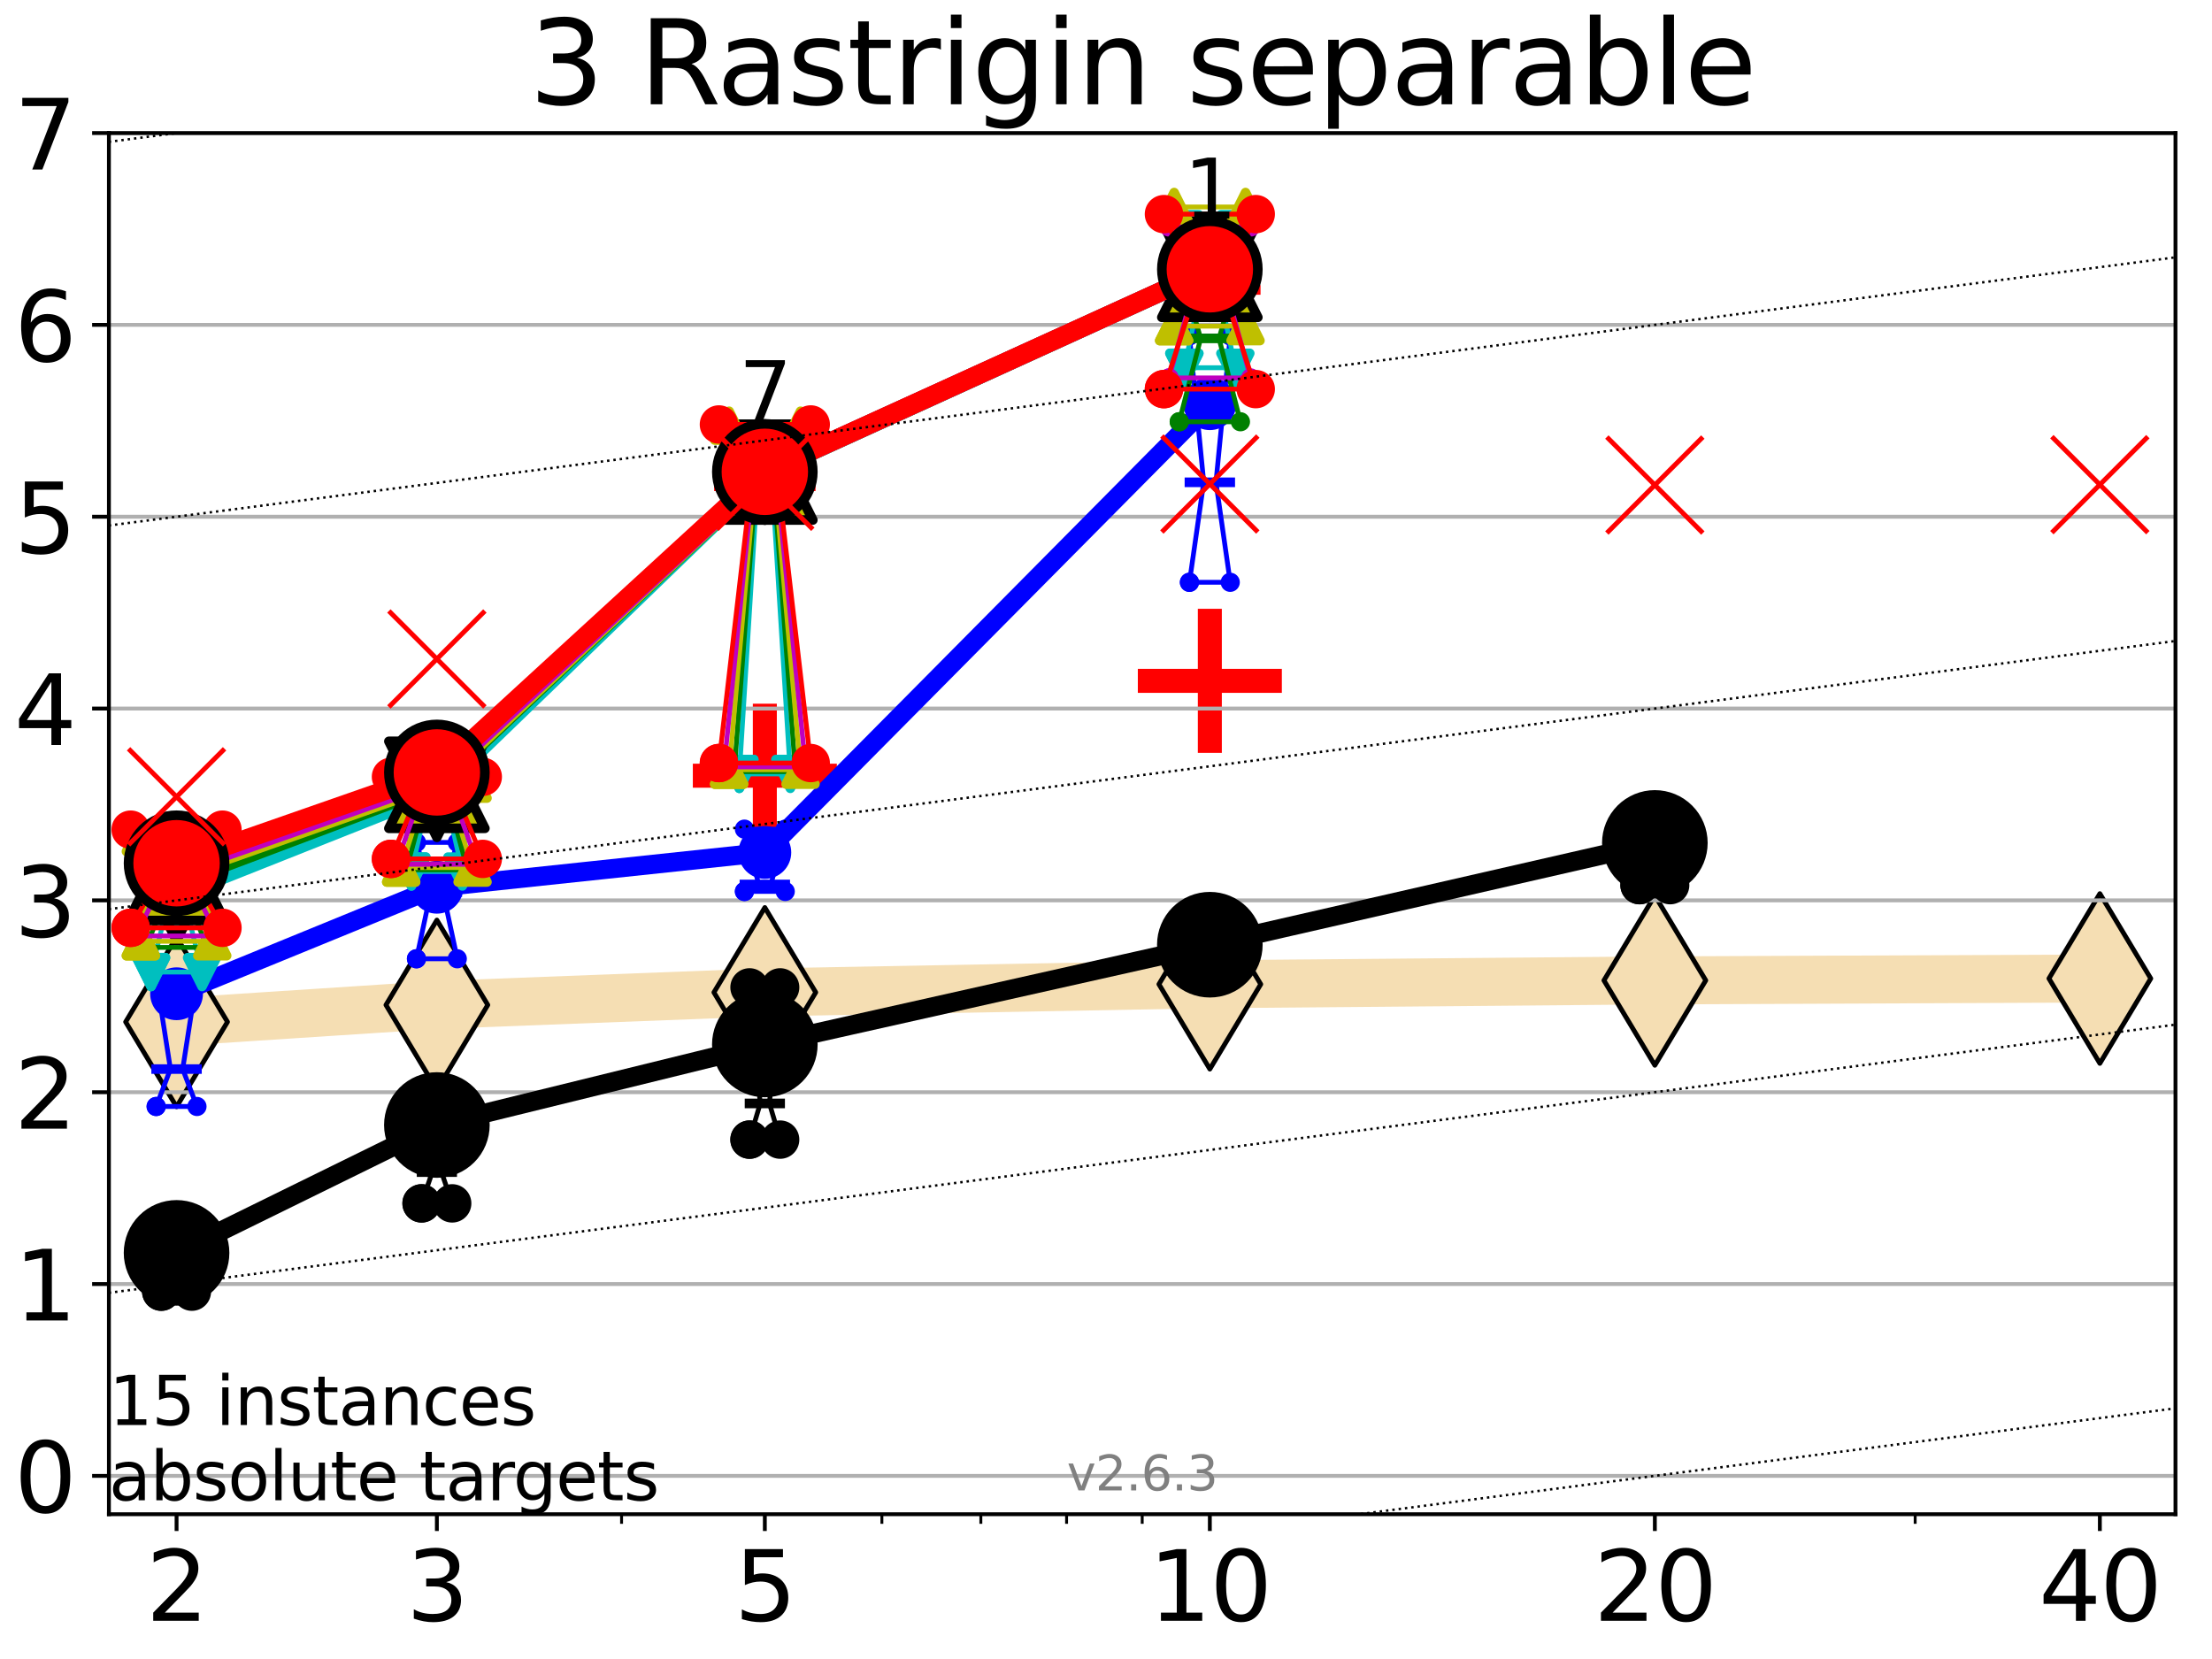 <?xml version="1.0" encoding="utf-8" standalone="no"?>
<!DOCTYPE svg PUBLIC "-//W3C//DTD SVG 1.1//EN"
  "http://www.w3.org/Graphics/SVG/1.1/DTD/svg11.dtd">
<svg xmlns:xlink="http://www.w3.org/1999/xlink" width="460.8pt" height="345.6pt" viewBox="0 0 460.8 345.6" xmlns="http://www.w3.org/2000/svg" version="1.1">
 <defs>
  <style type="text/css">*{stroke-linejoin: round; stroke-linecap: butt}</style>
 </defs>
 <g id="figure_1">
  <g id="patch_1">
   <path d="M 0 345.6 
L 460.8 345.6 
L 460.8 0 
L 0 0 
z
" style="fill: #ffffff"/>
  </g>
  <g id="axes_1">
   <g id="patch_2">
    <path d="M 22.69 315.44 
L 453.192 315.44 
L 453.192 27.72 
L 22.69 27.72 
z
" style="fill: #ffffff"/>
   </g>
   <g id="line2d_1">
    <path d="M 36.781 212.883 
L 91.009 209.349 
L 159.329 206.732 
L 252.032 205.032 
L 344.736 204.236 
L 437.439 203.842 
" clip-path="url(#p0a8580ab05)" style="fill: none; stroke: #f5deb3; stroke-width: 10; stroke-linecap: square"/>
    <defs>
     <path id="m2c2e769cbb" d="M -0 17.678 
L 10.607 0 
L 0 -17.678 
L -10.607 -0 
z
" style="stroke: #000000; stroke-linejoin: miter"/>
    </defs>
    <g clip-path="url(#p0a8580ab05)">
     <use xlink:href="#m2c2e769cbb" x="36.781" y="212.883" style="fill: #f5deb3; stroke: #000000; stroke-linejoin: miter"/>
     <use xlink:href="#m2c2e769cbb" x="91.009" y="209.349" style="fill: #f5deb3; stroke: #000000; stroke-linejoin: miter"/>
     <use xlink:href="#m2c2e769cbb" x="159.329" y="206.732" style="fill: #f5deb3; stroke: #000000; stroke-linejoin: miter"/>
     <use xlink:href="#m2c2e769cbb" x="252.032" y="205.032" style="fill: #f5deb3; stroke: #000000; stroke-linejoin: miter"/>
     <use xlink:href="#m2c2e769cbb" x="344.736" y="204.236" style="fill: #f5deb3; stroke: #000000; stroke-linejoin: miter"/>
     <use xlink:href="#m2c2e769cbb" x="437.439" y="203.842" style="fill: #f5deb3; stroke: #000000; stroke-linejoin: miter"/>
    </g>
   </g>
   <g id="line2d_2">
    <defs>
     <path id="mfb744c3812" d="M -15 0 
L 15 0 
M 0 15 
L 0 -15 
" style="stroke: #ff0000; stroke-width: 5"/>
    </defs>
    <g clip-path="url(#p0a8580ab05)">
     <use xlink:href="#mfb744c3812" x="252.032" y="141.83" style="fill: #ff0000; stroke: #ff0000; stroke-width: 5"/>
    </g>
   </g>
   <g id="line2d_3">
    <g clip-path="url(#p0a8580ab05)">
     <use xlink:href="#mfb744c3812" x="159.329" y="161.598" style="fill: #ff0000; stroke: #ff0000; stroke-width: 5"/>
    </g>
   </g>
   <g id="matplotlib.axis_1">
    <g id="xtick_1">
     <g id="line2d_4">
      <defs>
       <path id="m63a9ba9422" d="M 0 0 
L 0 3.5 
" style="stroke: #000000; stroke-width: 0.8"/>
      </defs>
      <g>
       <use xlink:href="#m63a9ba9422" x="36.781" y="315.44" style="stroke: #000000; stroke-width: 0.8"/>
      </g>
     </g>
     <g id="text_1">
      <!-- 2 -->
      <g transform="translate(30.419 337.637)scale(0.2 -0.2)">
       <defs>
        <path id="DejaVuSans-32" d="M 1228 531 
L 3431 531 
L 3431 0 
L 469 0 
L 469 531 
Q 828 903 1448 1529 
Q 2069 2156 2228 2338 
Q 2531 2678 2651 2914 
Q 2772 3150 2772 3378 
Q 2772 3750 2511 3984 
Q 2250 4219 1831 4219 
Q 1534 4219 1204 4116 
Q 875 4013 500 3803 
L 500 4441 
Q 881 4594 1212 4672 
Q 1544 4750 1819 4750 
Q 2544 4750 2975 4387 
Q 3406 4025 3406 3419 
Q 3406 3131 3298 2873 
Q 3191 2616 2906 2266 
Q 2828 2175 2409 1742 
Q 1991 1309 1228 531 
z
" transform="scale(0.016)"/>
       </defs>
       <use xlink:href="#DejaVuSans-32"/>
      </g>
     </g>
    </g>
    <g id="xtick_2">
     <g id="line2d_5">
      <g>
       <use xlink:href="#m63a9ba9422" x="91.009" y="315.44" style="stroke: #000000; stroke-width: 0.8"/>
      </g>
     </g>
     <g id="text_2">
      <!-- 3 -->
      <g transform="translate(84.647 337.637)scale(0.2 -0.2)">
       <defs>
        <path id="DejaVuSans-33" d="M 2597 2516 
Q 3050 2419 3304 2112 
Q 3559 1806 3559 1356 
Q 3559 666 3084 287 
Q 2609 -91 1734 -91 
Q 1441 -91 1130 -33 
Q 819 25 488 141 
L 488 750 
Q 750 597 1062 519 
Q 1375 441 1716 441 
Q 2309 441 2620 675 
Q 2931 909 2931 1356 
Q 2931 1769 2642 2001 
Q 2353 2234 1838 2234 
L 1294 2234 
L 1294 2753 
L 1863 2753 
Q 2328 2753 2575 2939 
Q 2822 3125 2822 3475 
Q 2822 3834 2567 4026 
Q 2313 4219 1838 4219 
Q 1578 4219 1281 4162 
Q 984 4106 628 3988 
L 628 4550 
Q 988 4650 1302 4700 
Q 1616 4750 1894 4750 
Q 2613 4750 3031 4423 
Q 3450 4097 3450 3541 
Q 3450 3153 3228 2886 
Q 3006 2619 2597 2516 
z
" transform="scale(0.016)"/>
       </defs>
       <use xlink:href="#DejaVuSans-33"/>
      </g>
     </g>
    </g>
    <g id="xtick_3">
     <g id="line2d_6">
      <g>
       <use xlink:href="#m63a9ba9422" x="159.329" y="315.44" style="stroke: #000000; stroke-width: 0.8"/>
      </g>
     </g>
     <g id="text_3">
      <!-- 5 -->
      <g transform="translate(152.966 337.637)scale(0.2 -0.2)">
       <defs>
        <path id="DejaVuSans-35" d="M 691 4666 
L 3169 4666 
L 3169 4134 
L 1269 4134 
L 1269 2991 
Q 1406 3038 1543 3061 
Q 1681 3084 1819 3084 
Q 2600 3084 3056 2656 
Q 3513 2228 3513 1497 
Q 3513 744 3044 326 
Q 2575 -91 1722 -91 
Q 1428 -91 1123 -41 
Q 819 9 494 109 
L 494 744 
Q 775 591 1075 516 
Q 1375 441 1709 441 
Q 2250 441 2565 725 
Q 2881 1009 2881 1497 
Q 2881 1984 2565 2268 
Q 2250 2553 1709 2553 
Q 1456 2553 1204 2497 
Q 953 2441 691 2322 
L 691 4666 
z
" transform="scale(0.016)"/>
       </defs>
       <use xlink:href="#DejaVuSans-35"/>
      </g>
     </g>
    </g>
    <g id="xtick_4">
     <g id="line2d_7">
      <g>
       <use xlink:href="#m63a9ba9422" x="252.032" y="315.44" style="stroke: #000000; stroke-width: 0.8"/>
      </g>
     </g>
     <g id="text_4">
      <!-- 10 -->
      <g transform="translate(239.307 337.637)scale(0.2 -0.2)">
       <defs>
        <path id="DejaVuSans-31" d="M 794 531 
L 1825 531 
L 1825 4091 
L 703 3866 
L 703 4441 
L 1819 4666 
L 2450 4666 
L 2450 531 
L 3481 531 
L 3481 0 
L 794 0 
L 794 531 
z
" transform="scale(0.016)"/>
        <path id="DejaVuSans-30" d="M 2034 4250 
Q 1547 4250 1301 3770 
Q 1056 3291 1056 2328 
Q 1056 1369 1301 889 
Q 1547 409 2034 409 
Q 2525 409 2770 889 
Q 3016 1369 3016 2328 
Q 3016 3291 2770 3770 
Q 2525 4250 2034 4250 
z
M 2034 4750 
Q 2819 4750 3233 4129 
Q 3647 3509 3647 2328 
Q 3647 1150 3233 529 
Q 2819 -91 2034 -91 
Q 1250 -91 836 529 
Q 422 1150 422 2328 
Q 422 3509 836 4129 
Q 1250 4750 2034 4750 
z
" transform="scale(0.016)"/>
       </defs>
       <use xlink:href="#DejaVuSans-31"/>
       <use xlink:href="#DejaVuSans-30" x="63.623"/>
      </g>
     </g>
    </g>
    <g id="xtick_5">
     <g id="line2d_8">
      <g>
       <use xlink:href="#m63a9ba9422" x="344.736" y="315.44" style="stroke: #000000; stroke-width: 0.8"/>
      </g>
     </g>
     <g id="text_5">
      <!-- 20 -->
      <g transform="translate(332.011 337.637)scale(0.2 -0.2)">
       <use xlink:href="#DejaVuSans-32"/>
       <use xlink:href="#DejaVuSans-30" x="63.623"/>
      </g>
     </g>
    </g>
    <g id="xtick_6">
     <g id="line2d_9">
      <g>
       <use xlink:href="#m63a9ba9422" x="437.439" y="315.44" style="stroke: #000000; stroke-width: 0.8"/>
      </g>
     </g>
     <g id="text_6">
      <!-- 40 -->
      <g transform="translate(424.714 337.637)scale(0.2 -0.2)">
       <defs>
        <path id="DejaVuSans-34" d="M 2419 4116 
L 825 1625 
L 2419 1625 
L 2419 4116 
z
M 2253 4666 
L 3047 4666 
L 3047 1625 
L 3713 1625 
L 3713 1100 
L 3047 1100 
L 3047 0 
L 2419 0 
L 2419 1100 
L 313 1100 
L 313 1709 
L 2253 4666 
z
" transform="scale(0.016)"/>
       </defs>
       <use xlink:href="#DejaVuSans-34"/>
       <use xlink:href="#DejaVuSans-30" x="63.623"/>
      </g>
     </g>
    </g>
    <g id="xtick_7">
     <g id="line2d_10">
      <defs>
       <path id="m3b78b0f6e7" d="M 0 0 
L 0 2 
" style="stroke: #000000; stroke-width: 0.6"/>
      </defs>
      <g>
       <use xlink:href="#m3b78b0f6e7" x="129.485" y="315.44" style="stroke: #000000; stroke-width: 0.6"/>
      </g>
     </g>
    </g>
    <g id="xtick_8">
     <g id="line2d_11">
      <g>
       <use xlink:href="#m3b78b0f6e7" x="183.713" y="315.44" style="stroke: #000000; stroke-width: 0.6"/>
      </g>
     </g>
    </g>
    <g id="xtick_9">
     <g id="line2d_12">
      <g>
       <use xlink:href="#m3b78b0f6e7" x="204.329" y="315.44" style="stroke: #000000; stroke-width: 0.6"/>
      </g>
     </g>
    </g>
    <g id="xtick_10">
     <g id="line2d_13">
      <g>
       <use xlink:href="#m3b78b0f6e7" x="222.188" y="315.44" style="stroke: #000000; stroke-width: 0.6"/>
      </g>
     </g>
    </g>
    <g id="xtick_11">
     <g id="line2d_14">
      <g>
       <use xlink:href="#m3b78b0f6e7" x="237.941" y="315.44" style="stroke: #000000; stroke-width: 0.6"/>
      </g>
     </g>
    </g>
    <g id="xtick_12">
     <g id="line2d_15">
      <g>
       <use xlink:href="#m3b78b0f6e7" x="398.964" y="315.44" style="stroke: #000000; stroke-width: 0.6"/>
      </g>
     </g>
    </g>
   </g>
   <g id="matplotlib.axis_2">
    <g id="ytick_1">
     <g id="line2d_16">
      <path d="M 22.69 307.448 
L 453.192 307.448 
" clip-path="url(#p0a8580ab05)" style="fill: none; stroke: #b0b0b0; stroke-width: 0.8; stroke-linecap: square"/>
     </g>
     <g id="line2d_17">
      <defs>
       <path id="m6126b8831e" d="M 0 0 
L -3.5 0 
" style="stroke: #000000; stroke-width: 0.8"/>
      </defs>
      <g>
       <use xlink:href="#m6126b8831e" x="22.69" y="307.448" style="stroke: #000000; stroke-width: 0.8"/>
      </g>
     </g>
     <g id="text_7">
      <!-- 0 -->
      <g transform="translate(2.965 315.046)scale(0.2 -0.2)">
       <use xlink:href="#DejaVuSans-30"/>
      </g>
     </g>
    </g>
    <g id="ytick_2">
     <g id="line2d_18">
      <path d="M 22.69 267.487 
L 453.192 267.487 
" clip-path="url(#p0a8580ab05)" style="fill: none; stroke: #b0b0b0; stroke-width: 0.8; stroke-linecap: square"/>
     </g>
     <g id="line2d_19">
      <g>
       <use xlink:href="#m6126b8831e" x="22.69" y="267.487" style="stroke: #000000; stroke-width: 0.8"/>
      </g>
     </g>
     <g id="text_8">
      <!-- 1 -->
      <g transform="translate(2.965 275.085)scale(0.2 -0.2)">
       <use xlink:href="#DejaVuSans-31"/>
      </g>
     </g>
    </g>
    <g id="ytick_3">
     <g id="line2d_20">
      <path d="M 22.69 227.526 
L 453.192 227.526 
" clip-path="url(#p0a8580ab05)" style="fill: none; stroke: #b0b0b0; stroke-width: 0.8; stroke-linecap: square"/>
     </g>
     <g id="line2d_21">
      <g>
       <use xlink:href="#m6126b8831e" x="22.69" y="227.526" style="stroke: #000000; stroke-width: 0.8"/>
      </g>
     </g>
     <g id="text_9">
      <!-- 2 -->
      <g transform="translate(2.965 235.124)scale(0.2 -0.2)">
       <use xlink:href="#DejaVuSans-32"/>
      </g>
     </g>
    </g>
    <g id="ytick_4">
     <g id="line2d_22">
      <path d="M 22.69 187.564 
L 453.192 187.564 
" clip-path="url(#p0a8580ab05)" style="fill: none; stroke: #b0b0b0; stroke-width: 0.8; stroke-linecap: square"/>
     </g>
     <g id="line2d_23">
      <g>
       <use xlink:href="#m6126b8831e" x="22.69" y="187.564" style="stroke: #000000; stroke-width: 0.8"/>
      </g>
     </g>
     <g id="text_10">
      <!-- 3 -->
      <g transform="translate(2.965 195.163)scale(0.2 -0.2)">
       <use xlink:href="#DejaVuSans-33"/>
      </g>
     </g>
    </g>
    <g id="ytick_5">
     <g id="line2d_24">
      <path d="M 22.69 147.603 
L 453.192 147.603 
" clip-path="url(#p0a8580ab05)" style="fill: none; stroke: #b0b0b0; stroke-width: 0.8; stroke-linecap: square"/>
     </g>
     <g id="line2d_25">
      <g>
       <use xlink:href="#m6126b8831e" x="22.69" y="147.603" style="stroke: #000000; stroke-width: 0.8"/>
      </g>
     </g>
     <g id="text_11">
      <!-- 4 -->
      <g transform="translate(2.965 155.202)scale(0.2 -0.2)">
       <use xlink:href="#DejaVuSans-34"/>
      </g>
     </g>
    </g>
    <g id="ytick_6">
     <g id="line2d_26">
      <path d="M 22.69 107.642 
L 453.192 107.642 
" clip-path="url(#p0a8580ab05)" style="fill: none; stroke: #b0b0b0; stroke-width: 0.8; stroke-linecap: square"/>
     </g>
     <g id="line2d_27">
      <g>
       <use xlink:href="#m6126b8831e" x="22.69" y="107.642" style="stroke: #000000; stroke-width: 0.8"/>
      </g>
     </g>
     <g id="text_12">
      <!-- 5 -->
      <g transform="translate(2.965 115.241)scale(0.2 -0.2)">
       <use xlink:href="#DejaVuSans-35"/>
      </g>
     </g>
    </g>
    <g id="ytick_7">
     <g id="line2d_28">
      <path d="M 22.69 67.681 
L 453.192 67.681 
" clip-path="url(#p0a8580ab05)" style="fill: none; stroke: #b0b0b0; stroke-width: 0.8; stroke-linecap: square"/>
     </g>
     <g id="line2d_29">
      <g>
       <use xlink:href="#m6126b8831e" x="22.69" y="67.681" style="stroke: #000000; stroke-width: 0.8"/>
      </g>
     </g>
     <g id="text_13">
      <!-- 6 -->
      <g transform="translate(2.965 75.28)scale(0.2 -0.2)">
       <defs>
        <path id="DejaVuSans-36" d="M 2113 2584 
Q 1688 2584 1439 2293 
Q 1191 2003 1191 1497 
Q 1191 994 1439 701 
Q 1688 409 2113 409 
Q 2538 409 2786 701 
Q 3034 994 3034 1497 
Q 3034 2003 2786 2293 
Q 2538 2584 2113 2584 
z
M 3366 4563 
L 3366 3988 
Q 3128 4100 2886 4159 
Q 2644 4219 2406 4219 
Q 1781 4219 1451 3797 
Q 1122 3375 1075 2522 
Q 1259 2794 1537 2939 
Q 1816 3084 2150 3084 
Q 2853 3084 3261 2657 
Q 3669 2231 3669 1497 
Q 3669 778 3244 343 
Q 2819 -91 2113 -91 
Q 1303 -91 875 529 
Q 447 1150 447 2328 
Q 447 3434 972 4092 
Q 1497 4750 2381 4750 
Q 2619 4750 2861 4703 
Q 3103 4656 3366 4563 
z
" transform="scale(0.016)"/>
       </defs>
       <use xlink:href="#DejaVuSans-36"/>
      </g>
     </g>
    </g>
    <g id="ytick_8">
     <g id="line2d_30">
      <path d="M 22.69 27.72 
L 453.192 27.72 
" clip-path="url(#p0a8580ab05)" style="fill: none; stroke: #b0b0b0; stroke-width: 0.8; stroke-linecap: square"/>
     </g>
     <g id="line2d_31">
      <g>
       <use xlink:href="#m6126b8831e" x="22.69" y="27.72" style="stroke: #000000; stroke-width: 0.8"/>
      </g>
     </g>
     <g id="text_14">
      <!-- 7 -->
      <g transform="translate(2.965 35.318)scale(0.2 -0.2)">
       <defs>
        <path id="DejaVuSans-37" d="M 525 4666 
L 3525 4666 
L 3525 4397 
L 1831 0 
L 1172 0 
L 2766 4134 
L 525 4134 
L 525 4666 
z
" transform="scale(0.016)"/>
       </defs>
       <use xlink:href="#DejaVuSans-37"/>
      </g>
     </g>
    </g>
   </g>
   <g id="line2d_32">
    <path d="M 33.594 269.076 
L 35.825 261.647 
L 33.594 256.577 
L 39.968 256.577 
L 37.737 261.647 
L 39.968 269.076 
L 33.594 269.076 
" clip-path="url(#p0a8580ab05)" style="fill: none; stroke: #000000; stroke-linecap: square"/>
   </g>
   <g id="line2d_33">
    <path d="M 33.594 269.076 
L 39.968 269.076 
L 39.968 256.577 
L 33.594 256.577 
L 33.594 269.076 
" clip-path="url(#p0a8580ab05)" style="fill: none"/>
    <defs>
     <path id="m7e70045f09" d="M 0 3 
C 0.796 3 1.559 2.684 2.121 2.121 
C 2.684 1.559 3 0.796 3 0 
C 3 -0.796 2.684 -1.559 2.121 -2.121 
C 1.559 -2.684 0.796 -3 0 -3 
C -0.796 -3 -1.559 -2.684 -2.121 -2.121 
C -2.684 -1.559 -3 -0.796 -3 0 
C -3 0.796 -2.684 1.559 -2.121 2.121 
C -1.559 2.684 -0.796 3 0 3 
z
" style="stroke: #000000; stroke-width: 2"/>
    </defs>
    <g clip-path="url(#p0a8580ab05)">
     <use xlink:href="#m7e70045f09" x="33.594" y="269.076" style="stroke: #000000; stroke-width: 2"/>
     <use xlink:href="#m7e70045f09" x="39.968" y="269.076" style="stroke: #000000; stroke-width: 2"/>
     <use xlink:href="#m7e70045f09" x="39.968" y="256.577" style="stroke: #000000; stroke-width: 2"/>
     <use xlink:href="#m7e70045f09" x="33.594" y="256.577" style="stroke: #000000; stroke-width: 2"/>
     <use xlink:href="#m7e70045f09" x="33.594" y="269.076" style="stroke: #000000; stroke-width: 2"/>
    </g>
   </g>
   <g id="line2d_34">
    <path d="M 33.594 261.647 
L 39.968 261.647 
" clip-path="url(#p0a8580ab05)" style="fill: none; stroke: #000000; stroke-width: 2; stroke-linecap: square"/>
   </g>
   <g id="line2d_35">
    <path d="M 87.823 250.683 
L 90.053 244.166 
L 87.823 231.893 
L 94.196 231.893 
L 91.965 244.166 
L 94.196 250.683 
L 87.823 250.683 
" clip-path="url(#p0a8580ab05)" style="fill: none; stroke: #000000; stroke-linecap: square"/>
   </g>
   <g id="line2d_36">
    <path d="M 87.823 250.683 
L 94.196 250.683 
L 94.196 231.893 
L 87.823 231.893 
L 87.823 250.683 
" clip-path="url(#p0a8580ab05)" style="fill: none"/>
    <g clip-path="url(#p0a8580ab05)">
     <use xlink:href="#m7e70045f09" x="87.823" y="250.683" style="stroke: #000000; stroke-width: 2"/>
     <use xlink:href="#m7e70045f09" x="94.196" y="250.683" style="stroke: #000000; stroke-width: 2"/>
     <use xlink:href="#m7e70045f09" x="94.196" y="231.893" style="stroke: #000000; stroke-width: 2"/>
     <use xlink:href="#m7e70045f09" x="87.823" y="231.893" style="stroke: #000000; stroke-width: 2"/>
     <use xlink:href="#m7e70045f09" x="87.823" y="250.683" style="stroke: #000000; stroke-width: 2"/>
    </g>
   </g>
   <g id="line2d_37">
    <path d="M 87.823 244.166 
L 94.196 244.166 
" clip-path="url(#p0a8580ab05)" style="fill: none; stroke: #000000; stroke-width: 2; stroke-linecap: square"/>
   </g>
   <g id="line2d_38">
    <path d="M 156.142 237.403 
L 158.373 229.863 
L 156.142 205.693 
L 162.515 205.693 
L 160.285 229.863 
L 162.515 237.403 
L 156.142 237.403 
" clip-path="url(#p0a8580ab05)" style="fill: none; stroke: #000000; stroke-linecap: square"/>
   </g>
   <g id="line2d_39">
    <path d="M 156.142 237.403 
L 162.515 237.403 
L 162.515 205.693 
L 156.142 205.693 
L 156.142 237.403 
" clip-path="url(#p0a8580ab05)" style="fill: none"/>
    <g clip-path="url(#p0a8580ab05)">
     <use xlink:href="#m7e70045f09" x="156.142" y="237.403" style="stroke: #000000; stroke-width: 2"/>
     <use xlink:href="#m7e70045f09" x="162.515" y="237.403" style="stroke: #000000; stroke-width: 2"/>
     <use xlink:href="#m7e70045f09" x="162.515" y="205.693" style="stroke: #000000; stroke-width: 2"/>
     <use xlink:href="#m7e70045f09" x="156.142" y="205.693" style="stroke: #000000; stroke-width: 2"/>
     <use xlink:href="#m7e70045f09" x="156.142" y="237.403" style="stroke: #000000; stroke-width: 2"/>
    </g>
   </g>
   <g id="line2d_40">
    <path d="M 156.142 229.863 
L 162.515 229.863 
" clip-path="url(#p0a8580ab05)" style="fill: none; stroke: #000000; stroke-width: 2; stroke-linecap: square"/>
   </g>
   <g id="line2d_41">
    <path d="M 248.845 200.083 
L 251.076 198.817 
L 248.845 194.221 
L 255.219 194.221 
L 252.988 198.817 
L 255.219 200.083 
L 248.845 200.083 
" clip-path="url(#p0a8580ab05)" style="fill: none; stroke: #000000; stroke-linecap: square"/>
   </g>
   <g id="line2d_42">
    <path d="M 248.845 200.083 
L 255.219 200.083 
L 255.219 194.221 
L 248.845 194.221 
L 248.845 200.083 
" clip-path="url(#p0a8580ab05)" style="fill: none"/>
    <g clip-path="url(#p0a8580ab05)">
     <use xlink:href="#m7e70045f09" x="248.845" y="200.083" style="stroke: #000000; stroke-width: 2"/>
     <use xlink:href="#m7e70045f09" x="255.219" y="200.083" style="stroke: #000000; stroke-width: 2"/>
     <use xlink:href="#m7e70045f09" x="255.219" y="194.221" style="stroke: #000000; stroke-width: 2"/>
     <use xlink:href="#m7e70045f09" x="248.845" y="194.221" style="stroke: #000000; stroke-width: 2"/>
     <use xlink:href="#m7e70045f09" x="248.845" y="200.083" style="stroke: #000000; stroke-width: 2"/>
    </g>
   </g>
   <g id="line2d_43">
    <path d="M 248.845 198.817 
L 255.219 198.817 
" clip-path="url(#p0a8580ab05)" style="fill: none; stroke: #000000; stroke-width: 2; stroke-linecap: square"/>
   </g>
   <g id="line2d_44">
    <path d="M 341.549 184.393 
L 343.78 181.342 
L 341.549 172.479 
L 347.923 172.479 
L 345.692 181.342 
L 347.923 184.393 
L 341.549 184.393 
" clip-path="url(#p0a8580ab05)" style="fill: none; stroke: #000000; stroke-linecap: square"/>
   </g>
   <g id="line2d_45">
    <path d="M 341.549 184.393 
L 347.923 184.393 
L 347.923 172.479 
L 341.549 172.479 
L 341.549 184.393 
" clip-path="url(#p0a8580ab05)" style="fill: none"/>
    <g clip-path="url(#p0a8580ab05)">
     <use xlink:href="#m7e70045f09" x="341.549" y="184.393" style="stroke: #000000; stroke-width: 2"/>
     <use xlink:href="#m7e70045f09" x="347.923" y="184.393" style="stroke: #000000; stroke-width: 2"/>
     <use xlink:href="#m7e70045f09" x="347.923" y="172.479" style="stroke: #000000; stroke-width: 2"/>
     <use xlink:href="#m7e70045f09" x="341.549" y="172.479" style="stroke: #000000; stroke-width: 2"/>
     <use xlink:href="#m7e70045f09" x="341.549" y="184.393" style="stroke: #000000; stroke-width: 2"/>
    </g>
   </g>
   <g id="line2d_46">
    <path d="M 341.549 181.342 
L 347.923 181.342 
" clip-path="url(#p0a8580ab05)" style="fill: none; stroke: #000000; stroke-width: 2; stroke-linecap: square"/>
   </g>
   <g id="line2d_47">
    <path d="M 36.781 260.998 
L 91.009 234.361 
" clip-path="url(#p0a8580ab05)" style="fill: none; stroke: #000000; stroke-width: 4; stroke-linecap: square"/>
   </g>
   <g id="line2d_48">
    <path d="M 91.009 234.361 
L 159.329 217.58 
" clip-path="url(#p0a8580ab05)" style="fill: none; stroke: #000000; stroke-width: 4; stroke-linecap: square"/>
   </g>
   <g id="line2d_49">
    <path d="M 159.329 217.58 
L 252.032 196.8 
" clip-path="url(#p0a8580ab05)" style="fill: none; stroke: #000000; stroke-width: 4; stroke-linecap: square"/>
   </g>
   <g id="line2d_50">
    <path d="M 252.032 196.8 
L 344.736 175.598 
" clip-path="url(#p0a8580ab05)" style="fill: none; stroke: #000000; stroke-width: 4; stroke-linecap: square"/>
   </g>
   <g id="line2d_51">
    <path d="M 36.781 260.998 
L 91.009 234.361 
L 159.329 217.58 
L 252.032 196.8 
L 344.736 175.598 
" clip-path="url(#p0a8580ab05)" style="fill: none"/>
    <defs>
     <path id="m91a6571f83" d="M 0 10 
C 2.652 10 5.196 8.946 7.071 7.071 
C 8.946 5.196 10 2.652 10 0 
C 10 -2.652 8.946 -5.196 7.071 -7.071 
C 5.196 -8.946 2.652 -10 0 -10 
C -2.652 -10 -5.196 -8.946 -7.071 -7.071 
C -8.946 -5.196 -10 -2.652 -10 0 
C -10 2.652 -8.946 5.196 -7.071 7.071 
C -5.196 8.946 -2.652 10 0 10 
z
" style="stroke: #000000; stroke-width: 2"/>
    </defs>
    <g clip-path="url(#p0a8580ab05)">
     <use xlink:href="#m91a6571f83" x="36.781" y="260.998" style="stroke: #000000; stroke-width: 2"/>
     <use xlink:href="#m91a6571f83" x="91.009" y="234.361" style="stroke: #000000; stroke-width: 2"/>
     <use xlink:href="#m91a6571f83" x="159.329" y="217.58" style="stroke: #000000; stroke-width: 2"/>
     <use xlink:href="#m91a6571f83" x="252.032" y="196.8" style="stroke: #000000; stroke-width: 2"/>
     <use xlink:href="#m91a6571f83" x="344.736" y="175.598" style="stroke: #000000; stroke-width: 2"/>
    </g>
   </g>
   <g id="line2d_52">
    <path d="M 32.532 230.5 
L 35.507 222.707 
L 32.532 203.641 
L 41.03 203.641 
L 38.056 222.707 
L 41.03 230.5 
L 32.532 230.5 
" clip-path="url(#p0a8580ab05)" style="fill: none; stroke: #0000ff; stroke-linecap: square"/>
   </g>
   <g id="line2d_53">
    <path d="M 32.532 230.5 
L 41.03 230.5 
L 41.03 203.641 
L 32.532 203.641 
L 32.532 230.5 
" clip-path="url(#p0a8580ab05)" style="fill: none"/>
    <defs>
     <path id="m1d52061f06" d="M 0 1.5 
C 0.398 1.5 0.779 1.342 1.061 1.061 
C 1.342 0.779 1.5 0.398 1.5 0 
C 1.5 -0.398 1.342 -0.779 1.061 -1.061 
C 0.779 -1.342 0.398 -1.5 0 -1.5 
C -0.398 -1.5 -0.779 -1.342 -1.061 -1.061 
C -1.342 -0.779 -1.5 -0.398 -1.5 0 
C -1.5 0.398 -1.342 0.779 -1.061 1.061 
C -0.779 1.342 -0.398 1.5 0 1.5 
z
" style="stroke: #0000ff"/>
    </defs>
    <g clip-path="url(#p0a8580ab05)">
     <use xlink:href="#m1d52061f06" x="32.532" y="230.5" style="fill: #0000ff; stroke: #0000ff"/>
     <use xlink:href="#m1d52061f06" x="41.03" y="230.5" style="fill: #0000ff; stroke: #0000ff"/>
     <use xlink:href="#m1d52061f06" x="41.03" y="203.641" style="fill: #0000ff; stroke: #0000ff"/>
     <use xlink:href="#m1d52061f06" x="32.532" y="203.641" style="fill: #0000ff; stroke: #0000ff"/>
     <use xlink:href="#m1d52061f06" x="32.532" y="230.5" style="fill: #0000ff; stroke: #0000ff"/>
    </g>
   </g>
   <g id="line2d_54">
    <path d="M 32.532 222.707 
L 41.03 222.707 
" clip-path="url(#p0a8580ab05)" style="fill: none; stroke: #0000ff; stroke-width: 2; stroke-linecap: square"/>
   </g>
   <g id="line2d_55">
    <path d="M 86.76 199.728 
L 89.735 185.837 
L 86.76 175.494 
L 95.258 175.494 
L 92.284 185.837 
L 95.258 199.728 
L 86.76 199.728 
" clip-path="url(#p0a8580ab05)" style="fill: none; stroke: #0000ff; stroke-linecap: square"/>
   </g>
   <g id="line2d_56">
    <path d="M 86.76 199.728 
L 95.258 199.728 
L 95.258 175.494 
L 86.76 175.494 
L 86.76 199.728 
" clip-path="url(#p0a8580ab05)" style="fill: none"/>
    <g clip-path="url(#p0a8580ab05)">
     <use xlink:href="#m1d52061f06" x="86.76" y="199.728" style="fill: #0000ff; stroke: #0000ff"/>
     <use xlink:href="#m1d52061f06" x="95.258" y="199.728" style="fill: #0000ff; stroke: #0000ff"/>
     <use xlink:href="#m1d52061f06" x="95.258" y="175.494" style="fill: #0000ff; stroke: #0000ff"/>
     <use xlink:href="#m1d52061f06" x="86.76" y="175.494" style="fill: #0000ff; stroke: #0000ff"/>
     <use xlink:href="#m1d52061f06" x="86.76" y="199.728" style="fill: #0000ff; stroke: #0000ff"/>
    </g>
   </g>
   <g id="line2d_57">
    <path d="M 86.76 185.837 
L 95.258 185.837 
" clip-path="url(#p0a8580ab05)" style="fill: none; stroke: #0000ff; stroke-width: 2; stroke-linecap: square"/>
   </g>
   <g id="line2d_58">
    <path d="M 155.08 185.706 
L 158.054 184.256 
L 155.08 172.723 
L 163.578 172.723 
L 160.603 184.256 
L 163.578 185.706 
L 155.08 185.706 
" clip-path="url(#p0a8580ab05)" style="fill: none; stroke: #0000ff; stroke-linecap: square"/>
   </g>
   <g id="line2d_59">
    <path d="M 155.08 185.706 
L 163.578 185.706 
L 163.578 172.723 
L 155.08 172.723 
L 155.08 185.706 
" clip-path="url(#p0a8580ab05)" style="fill: none"/>
    <g clip-path="url(#p0a8580ab05)">
     <use xlink:href="#m1d52061f06" x="155.08" y="185.706" style="fill: #0000ff; stroke: #0000ff"/>
     <use xlink:href="#m1d52061f06" x="163.578" y="185.706" style="fill: #0000ff; stroke: #0000ff"/>
     <use xlink:href="#m1d52061f06" x="163.578" y="172.723" style="fill: #0000ff; stroke: #0000ff"/>
     <use xlink:href="#m1d52061f06" x="155.08" y="172.723" style="fill: #0000ff; stroke: #0000ff"/>
     <use xlink:href="#m1d52061f06" x="155.08" y="185.706" style="fill: #0000ff; stroke: #0000ff"/>
    </g>
   </g>
   <g id="line2d_60">
    <path d="M 155.08 184.256 
L 163.578 184.256 
" clip-path="url(#p0a8580ab05)" style="fill: none; stroke: #0000ff; stroke-width: 2; stroke-linecap: square"/>
   </g>
   <g id="line2d_61">
    <path d="M 247.783 121.305 
L 250.758 100.474 
L 247.783 69.987 
L 256.281 69.987 
L 253.307 100.474 
L 256.281 121.305 
L 247.783 121.305 
" clip-path="url(#p0a8580ab05)" style="fill: none; stroke: #0000ff; stroke-linecap: square"/>
   </g>
   <g id="line2d_62">
    <path d="M 247.783 121.305 
L 256.281 121.305 
L 256.281 69.987 
L 247.783 69.987 
L 247.783 121.305 
" clip-path="url(#p0a8580ab05)" style="fill: none"/>
    <g clip-path="url(#p0a8580ab05)">
     <use xlink:href="#m1d52061f06" x="247.783" y="121.305" style="fill: #0000ff; stroke: #0000ff"/>
     <use xlink:href="#m1d52061f06" x="256.281" y="121.305" style="fill: #0000ff; stroke: #0000ff"/>
     <use xlink:href="#m1d52061f06" x="256.281" y="69.987" style="fill: #0000ff; stroke: #0000ff"/>
     <use xlink:href="#m1d52061f06" x="247.783" y="69.987" style="fill: #0000ff; stroke: #0000ff"/>
     <use xlink:href="#m1d52061f06" x="247.783" y="121.305" style="fill: #0000ff; stroke: #0000ff"/>
    </g>
   </g>
   <g id="line2d_63">
    <path d="M 247.783 100.474 
L 256.281 100.474 
" clip-path="url(#p0a8580ab05)" style="fill: none; stroke: #0000ff; stroke-width: 2; stroke-linecap: square"/>
   </g>
   <g id="line2d_64">
    <path d="M 36.781 207.02 
L 91.009 184.829 
" clip-path="url(#p0a8580ab05)" style="fill: none; stroke: #0000ff; stroke-width: 4; stroke-linecap: square"/>
   </g>
   <g id="line2d_65">
    <path d="M 91.009 184.829 
L 159.329 177.583 
" clip-path="url(#p0a8580ab05)" style="fill: none; stroke: #0000ff; stroke-width: 4; stroke-linecap: square"/>
   </g>
   <g id="line2d_66">
    <path d="M 159.329 177.583 
L 252.032 84.096 
" clip-path="url(#p0a8580ab05)" style="fill: none; stroke: #0000ff; stroke-width: 4; stroke-linecap: square"/>
   </g>
   <g id="line2d_67">
    <path d="M 36.781 207.02 
L 91.009 184.829 
L 159.329 177.583 
L 252.032 84.096 
" clip-path="url(#p0a8580ab05)" style="fill: none"/>
    <defs>
     <path id="me5b72d5288" d="M 0 5 
C 1.326 5 2.598 4.473 3.536 3.536 
C 4.473 2.598 5 1.326 5 0 
C 5 -1.326 4.473 -2.598 3.536 -3.536 
C 2.598 -4.473 1.326 -5 0 -5 
C -1.326 -5 -2.598 -4.473 -3.536 -3.536 
C -4.473 -2.598 -5 -1.326 -5 0 
C -5 1.326 -4.473 2.598 -3.536 3.536 
C -2.598 4.473 -1.326 5 0 5 
z
" style="stroke: #0000ff"/>
    </defs>
    <g clip-path="url(#p0a8580ab05)">
     <use xlink:href="#me5b72d5288" x="36.781" y="207.02" style="fill: #0000ff; stroke: #0000ff"/>
     <use xlink:href="#me5b72d5288" x="91.009" y="184.829" style="fill: #0000ff; stroke: #0000ff"/>
     <use xlink:href="#me5b72d5288" x="159.329" y="177.583" style="fill: #0000ff; stroke: #0000ff"/>
     <use xlink:href="#me5b72d5288" x="252.032" y="84.096" style="fill: #0000ff; stroke: #0000ff"/>
    </g>
   </g>
   <g id="line2d_68">
    <path d="M 31.47 202.501 
L 35.188 187.28 
L 31.47 178.203 
L 42.093 178.203 
L 38.375 187.28 
L 42.093 202.501 
L 31.47 202.501 
" clip-path="url(#p0a8580ab05)" style="fill: none; stroke: #00bfbf; stroke-linecap: square"/>
   </g>
   <g id="line2d_69">
    <path d="M 31.47 202.501 
L 42.093 202.501 
L 42.093 178.203 
L 31.47 178.203 
L 31.47 202.501 
" clip-path="url(#p0a8580ab05)" style="fill: none"/>
    <defs>
     <path id="mae3784bd2f" d="M -0 3 
L 3 -3 
L -3 -3 
z
" style="stroke: #00bfbf; stroke-width: 2; stroke-linejoin: miter"/>
    </defs>
    <g clip-path="url(#p0a8580ab05)">
     <use xlink:href="#mae3784bd2f" x="31.47" y="202.501" style="fill: #00bfbf; stroke: #00bfbf; stroke-width: 2; stroke-linejoin: miter"/>
     <use xlink:href="#mae3784bd2f" x="42.093" y="202.501" style="fill: #00bfbf; stroke: #00bfbf; stroke-width: 2; stroke-linejoin: miter"/>
     <use xlink:href="#mae3784bd2f" x="42.093" y="178.203" style="fill: #00bfbf; stroke: #00bfbf; stroke-width: 2; stroke-linejoin: miter"/>
     <use xlink:href="#mae3784bd2f" x="31.47" y="178.203" style="fill: #00bfbf; stroke: #00bfbf; stroke-width: 2; stroke-linejoin: miter"/>
     <use xlink:href="#mae3784bd2f" x="31.47" y="202.501" style="fill: #00bfbf; stroke: #00bfbf; stroke-width: 2; stroke-linejoin: miter"/>
    </g>
   </g>
   <g id="line2d_70">
    <path d="M 31.47 187.28 
L 42.093 187.28 
" clip-path="url(#p0a8580ab05)" style="fill: none; stroke: #00bfbf; stroke-width: 2; stroke-linecap: square"/>
   </g>
   <g id="line2d_71">
    <path d="M 85.698 181.556 
L 89.416 165.096 
L 85.698 164.559 
L 96.321 164.559 
L 92.603 165.096 
L 96.321 181.556 
L 85.698 181.556 
" clip-path="url(#p0a8580ab05)" style="fill: none; stroke: #00bfbf; stroke-linecap: square"/>
   </g>
   <g id="line2d_72">
    <path d="M 85.698 181.556 
L 96.321 181.556 
L 96.321 164.559 
L 85.698 164.559 
L 85.698 181.556 
" clip-path="url(#p0a8580ab05)" style="fill: none"/>
    <g clip-path="url(#p0a8580ab05)">
     <use xlink:href="#mae3784bd2f" x="85.698" y="181.556" style="fill: #00bfbf; stroke: #00bfbf; stroke-width: 2; stroke-linejoin: miter"/>
     <use xlink:href="#mae3784bd2f" x="96.321" y="181.556" style="fill: #00bfbf; stroke: #00bfbf; stroke-width: 2; stroke-linejoin: miter"/>
     <use xlink:href="#mae3784bd2f" x="96.321" y="164.559" style="fill: #00bfbf; stroke: #00bfbf; stroke-width: 2; stroke-linejoin: miter"/>
     <use xlink:href="#mae3784bd2f" x="85.698" y="164.559" style="fill: #00bfbf; stroke: #00bfbf; stroke-width: 2; stroke-linejoin: miter"/>
     <use xlink:href="#mae3784bd2f" x="85.698" y="181.556" style="fill: #00bfbf; stroke: #00bfbf; stroke-width: 2; stroke-linejoin: miter"/>
    </g>
   </g>
   <g id="line2d_73">
    <path d="M 85.698 165.096 
L 96.321 165.096 
" clip-path="url(#p0a8580ab05)" style="fill: none; stroke: #00bfbf; stroke-width: 2; stroke-linecap: square"/>
   </g>
   <g id="line2d_74">
    <path d="M 154.017 161.219 
L 157.735 101.682 
L 154.017 99.842 
L 164.64 99.842 
L 160.922 101.682 
L 164.64 161.219 
L 154.017 161.219 
" clip-path="url(#p0a8580ab05)" style="fill: none; stroke: #00bfbf; stroke-linecap: square"/>
   </g>
   <g id="line2d_75">
    <path d="M 154.017 161.219 
L 164.64 161.219 
L 164.64 99.842 
L 154.017 99.842 
L 154.017 161.219 
" clip-path="url(#p0a8580ab05)" style="fill: none"/>
    <g clip-path="url(#p0a8580ab05)">
     <use xlink:href="#mae3784bd2f" x="154.017" y="161.219" style="fill: #00bfbf; stroke: #00bfbf; stroke-width: 2; stroke-linejoin: miter"/>
     <use xlink:href="#mae3784bd2f" x="164.64" y="161.219" style="fill: #00bfbf; stroke: #00bfbf; stroke-width: 2; stroke-linejoin: miter"/>
     <use xlink:href="#mae3784bd2f" x="164.64" y="99.842" style="fill: #00bfbf; stroke: #00bfbf; stroke-width: 2; stroke-linejoin: miter"/>
     <use xlink:href="#mae3784bd2f" x="154.017" y="99.842" style="fill: #00bfbf; stroke: #00bfbf; stroke-width: 2; stroke-linejoin: miter"/>
     <use xlink:href="#mae3784bd2f" x="154.017" y="161.219" style="fill: #00bfbf; stroke: #00bfbf; stroke-width: 2; stroke-linejoin: miter"/>
    </g>
   </g>
   <g id="line2d_76">
    <path d="M 154.017 101.682 
L 164.64 101.682 
" clip-path="url(#p0a8580ab05)" style="fill: none; stroke: #00bfbf; stroke-width: 2; stroke-linecap: square"/>
   </g>
   <g id="line2d_77">
    <path d="M 246.721 76.604 
L 250.439 58.992 
L 246.721 47.736 
L 257.344 47.736 
L 253.626 58.992 
L 257.344 76.604 
L 246.721 76.604 
" clip-path="url(#p0a8580ab05)" style="fill: none; stroke: #00bfbf; stroke-linecap: square"/>
   </g>
   <g id="line2d_78">
    <path d="M 246.721 76.604 
L 257.344 76.604 
L 257.344 47.736 
L 246.721 47.736 
L 246.721 76.604 
" clip-path="url(#p0a8580ab05)" style="fill: none"/>
    <g clip-path="url(#p0a8580ab05)">
     <use xlink:href="#mae3784bd2f" x="246.721" y="76.604" style="fill: #00bfbf; stroke: #00bfbf; stroke-width: 2; stroke-linejoin: miter"/>
     <use xlink:href="#mae3784bd2f" x="257.344" y="76.604" style="fill: #00bfbf; stroke: #00bfbf; stroke-width: 2; stroke-linejoin: miter"/>
     <use xlink:href="#mae3784bd2f" x="257.344" y="47.736" style="fill: #00bfbf; stroke: #00bfbf; stroke-width: 2; stroke-linejoin: miter"/>
     <use xlink:href="#mae3784bd2f" x="246.721" y="47.736" style="fill: #00bfbf; stroke: #00bfbf; stroke-width: 2; stroke-linejoin: miter"/>
     <use xlink:href="#mae3784bd2f" x="246.721" y="76.604" style="fill: #00bfbf; stroke: #00bfbf; stroke-width: 2; stroke-linejoin: miter"/>
    </g>
   </g>
   <g id="line2d_79">
    <path d="M 246.721 58.992 
L 257.344 58.992 
" clip-path="url(#p0a8580ab05)" style="fill: none; stroke: #00bfbf; stroke-width: 2; stroke-linecap: square"/>
   </g>
   <g id="line2d_80">
    <path d="M 36.781 185.967 
L 91.009 164.432 
" clip-path="url(#p0a8580ab05)" style="fill: none; stroke: #00bfbf; stroke-width: 4; stroke-linecap: square"/>
   </g>
   <g id="line2d_81">
    <path d="M 91.009 164.432 
L 159.329 98.364 
" clip-path="url(#p0a8580ab05)" style="fill: none; stroke: #00bfbf; stroke-width: 4; stroke-linecap: square"/>
   </g>
   <g id="line2d_82">
    <path d="M 159.329 98.364 
L 252.032 56.109 
" clip-path="url(#p0a8580ab05)" style="fill: none; stroke: #00bfbf; stroke-width: 4; stroke-linecap: square"/>
   </g>
   <g id="line2d_83">
    <path d="M 36.781 185.967 
L 91.009 164.432 
L 159.329 98.364 
L 252.032 56.109 
" clip-path="url(#p0a8580ab05)" style="fill: none"/>
    <defs>
     <path id="mc0d1040df5" d="M -0 10 
L 10 -10 
L -10 -10 
z
" style="stroke: #000000; stroke-width: 2; stroke-linejoin: miter"/>
    </defs>
    <g clip-path="url(#p0a8580ab05)">
     <use xlink:href="#mc0d1040df5" x="36.781" y="185.967" style="fill: #00bfbf; stroke: #000000; stroke-width: 2; stroke-linejoin: miter"/>
     <use xlink:href="#mc0d1040df5" x="91.009" y="164.432" style="fill: #00bfbf; stroke: #000000; stroke-width: 2; stroke-linejoin: miter"/>
     <use xlink:href="#mc0d1040df5" x="159.329" y="98.364" style="fill: #00bfbf; stroke: #000000; stroke-width: 2; stroke-linejoin: miter"/>
     <use xlink:href="#mc0d1040df5" x="252.032" y="56.109" style="fill: #00bfbf; stroke: #000000; stroke-width: 2; stroke-linejoin: miter"/>
    </g>
   </g>
   <g id="line2d_84">
    <path d="M 30.408 197.366 
L 34.869 186.189 
L 30.408 174.974 
L 43.155 174.974 
L 38.693 186.189 
L 43.155 197.366 
L 30.408 197.366 
" clip-path="url(#p0a8580ab05)" style="fill: none; stroke: #008000; stroke-linecap: square"/>
   </g>
   <g id="line2d_85">
    <path d="M 30.408 197.366 
L 43.155 197.366 
L 43.155 174.974 
L 30.408 174.974 
L 30.408 197.366 
" clip-path="url(#p0a8580ab05)" style="fill: none"/>
    <defs>
     <path id="m7b0200b255" d="M 0 1.5 
C 0.398 1.5 0.779 1.342 1.061 1.061 
C 1.342 0.779 1.5 0.398 1.5 0 
C 1.5 -0.398 1.342 -0.779 1.061 -1.061 
C 0.779 -1.342 0.398 -1.5 0 -1.5 
C -0.398 -1.5 -0.779 -1.342 -1.061 -1.061 
C -1.342 -0.779 -1.5 -0.398 -1.5 0 
C -1.5 0.398 -1.342 0.779 -1.061 1.061 
C -0.779 1.342 -0.398 1.5 0 1.5 
z
" style="stroke: #008000"/>
    </defs>
    <g clip-path="url(#p0a8580ab05)">
     <use xlink:href="#m7b0200b255" x="30.408" y="197.366" style="fill: #008000; stroke: #008000"/>
     <use xlink:href="#m7b0200b255" x="43.155" y="197.366" style="fill: #008000; stroke: #008000"/>
     <use xlink:href="#m7b0200b255" x="43.155" y="174.974" style="fill: #008000; stroke: #008000"/>
     <use xlink:href="#m7b0200b255" x="30.408" y="174.974" style="fill: #008000; stroke: #008000"/>
     <use xlink:href="#m7b0200b255" x="30.408" y="197.366" style="fill: #008000; stroke: #008000"/>
    </g>
   </g>
   <g id="line2d_86">
    <path d="M 30.408 186.189 
L 43.155 186.189 
" clip-path="url(#p0a8580ab05)" style="fill: none; stroke: #008000; stroke-width: 2; stroke-linecap: square"/>
   </g>
   <g id="line2d_87">
    <path d="M 84.636 181.2 
L 89.097 164.701 
L 84.636 163.671 
L 97.383 163.671 
L 92.921 164.701 
L 97.383 181.2 
L 84.636 181.2 
" clip-path="url(#p0a8580ab05)" style="fill: none; stroke: #008000; stroke-linecap: square"/>
   </g>
   <g id="line2d_88">
    <path d="M 84.636 181.2 
L 97.383 181.2 
L 97.383 163.671 
L 84.636 163.671 
L 84.636 181.2 
" clip-path="url(#p0a8580ab05)" style="fill: none"/>
    <g clip-path="url(#p0a8580ab05)">
     <use xlink:href="#m7b0200b255" x="84.636" y="181.2" style="fill: #008000; stroke: #008000"/>
     <use xlink:href="#m7b0200b255" x="97.383" y="181.2" style="fill: #008000; stroke: #008000"/>
     <use xlink:href="#m7b0200b255" x="97.383" y="163.671" style="fill: #008000; stroke: #008000"/>
     <use xlink:href="#m7b0200b255" x="84.636" y="163.671" style="fill: #008000; stroke: #008000"/>
     <use xlink:href="#m7b0200b255" x="84.636" y="181.2" style="fill: #008000; stroke: #008000"/>
    </g>
   </g>
   <g id="line2d_89">
    <path d="M 84.636 164.701 
L 97.383 164.701 
" clip-path="url(#p0a8580ab05)" style="fill: none; stroke: #008000; stroke-width: 2; stroke-linecap: square"/>
   </g>
   <g id="line2d_90">
    <path d="M 152.955 160.741 
L 157.417 101.148 
L 152.955 100.331 
L 165.702 100.331 
L 161.241 101.148 
L 165.702 160.741 
L 152.955 160.741 
" clip-path="url(#p0a8580ab05)" style="fill: none; stroke: #008000; stroke-linecap: square"/>
   </g>
   <g id="line2d_91">
    <path d="M 152.955 160.741 
L 165.702 160.741 
L 165.702 100.331 
L 152.955 100.331 
L 152.955 160.741 
" clip-path="url(#p0a8580ab05)" style="fill: none"/>
    <g clip-path="url(#p0a8580ab05)">
     <use xlink:href="#m7b0200b255" x="152.955" y="160.741" style="fill: #008000; stroke: #008000"/>
     <use xlink:href="#m7b0200b255" x="165.702" y="160.741" style="fill: #008000; stroke: #008000"/>
     <use xlink:href="#m7b0200b255" x="165.702" y="100.331" style="fill: #008000; stroke: #008000"/>
     <use xlink:href="#m7b0200b255" x="152.955" y="100.331" style="fill: #008000; stroke: #008000"/>
     <use xlink:href="#m7b0200b255" x="152.955" y="160.741" style="fill: #008000; stroke: #008000"/>
    </g>
   </g>
   <g id="line2d_92">
    <path d="M 152.955 101.148 
L 165.702 101.148 
" clip-path="url(#p0a8580ab05)" style="fill: none; stroke: #008000; stroke-width: 2; stroke-linecap: square"/>
   </g>
   <g id="line2d_93">
    <path d="M 245.659 87.858 
L 250.12 70.496 
L 245.659 54.951 
L 258.406 54.951 
L 253.944 70.496 
L 258.406 87.858 
L 245.659 87.858 
" clip-path="url(#p0a8580ab05)" style="fill: none; stroke: #008000; stroke-linecap: square"/>
   </g>
   <g id="line2d_94">
    <path d="M 245.659 87.858 
L 258.406 87.858 
L 258.406 54.951 
L 245.659 54.951 
L 245.659 87.858 
" clip-path="url(#p0a8580ab05)" style="fill: none"/>
    <g clip-path="url(#p0a8580ab05)">
     <use xlink:href="#m7b0200b255" x="245.659" y="87.858" style="fill: #008000; stroke: #008000"/>
     <use xlink:href="#m7b0200b255" x="258.406" y="87.858" style="fill: #008000; stroke: #008000"/>
     <use xlink:href="#m7b0200b255" x="258.406" y="54.951" style="fill: #008000; stroke: #008000"/>
     <use xlink:href="#m7b0200b255" x="245.659" y="54.951" style="fill: #008000; stroke: #008000"/>
     <use xlink:href="#m7b0200b255" x="245.659" y="87.858" style="fill: #008000; stroke: #008000"/>
    </g>
   </g>
   <g id="line2d_95">
    <path d="M 245.659 70.496 
L 258.406 70.496 
" clip-path="url(#p0a8580ab05)" style="fill: none; stroke: #008000; stroke-width: 2; stroke-linecap: square"/>
   </g>
   <g id="line2d_96">
    <path d="M 36.781 183.385 
L 91.009 162.946 
" clip-path="url(#p0a8580ab05)" style="fill: none; stroke: #008000; stroke-width: 4; stroke-linecap: square"/>
   </g>
   <g id="line2d_97">
    <path d="M 91.009 162.946 
L 159.329 98.339 
" clip-path="url(#p0a8580ab05)" style="fill: none; stroke: #008000; stroke-width: 4; stroke-linecap: square"/>
   </g>
   <g id="line2d_98">
    <path d="M 159.329 98.339 
L 252.032 56.107 
" clip-path="url(#p0a8580ab05)" style="fill: none; stroke: #008000; stroke-width: 4; stroke-linecap: square"/>
   </g>
   <g id="line2d_99">
    <path d="M 36.781 183.385 
L 91.009 162.946 
L 159.329 98.339 
L 252.032 56.107 
" clip-path="url(#p0a8580ab05)" style="fill: none"/>
    <defs>
     <path id="m51ce2d86ea" d="M 0 5 
C 1.326 5 2.598 4.473 3.536 3.536 
C 4.473 2.598 5 1.326 5 0 
C 5 -1.326 4.473 -2.598 3.536 -3.536 
C 2.598 -4.473 1.326 -5 0 -5 
C -1.326 -5 -2.598 -4.473 -3.536 -3.536 
C -4.473 -2.598 -5 -1.326 -5 0 
C -5 1.326 -4.473 2.598 -3.536 3.536 
C -2.598 4.473 -1.326 5 0 5 
z
" style="stroke: #008000"/>
    </defs>
    <g clip-path="url(#p0a8580ab05)">
     <use xlink:href="#m51ce2d86ea" x="36.781" y="183.385" style="fill: #008000; stroke: #008000"/>
     <use xlink:href="#m51ce2d86ea" x="91.009" y="162.946" style="fill: #008000; stroke: #008000"/>
     <use xlink:href="#m51ce2d86ea" x="159.329" y="98.339" style="fill: #008000; stroke: #008000"/>
     <use xlink:href="#m51ce2d86ea" x="252.032" y="56.107" style="fill: #008000; stroke: #008000"/>
    </g>
   </g>
   <g id="line2d_100">
    <path d="M 29.345 196.086 
L 34.55 183.464 
L 29.345 174.376 
L 44.217 174.376 
L 39.012 183.464 
L 44.217 196.086 
L 29.345 196.086 
" clip-path="url(#p0a8580ab05)" style="fill: none; stroke: #bfbf00; stroke-linecap: square"/>
   </g>
   <g id="line2d_101">
    <path d="M 29.345 196.086 
L 44.217 196.086 
L 44.217 174.376 
L 29.345 174.376 
L 29.345 196.086 
" clip-path="url(#p0a8580ab05)" style="fill: none"/>
    <defs>
     <path id="md2215d471f" d="M 0 -3 
L -3 3 
L 3 3 
z
" style="stroke: #bfbf00; stroke-width: 2; stroke-linejoin: miter"/>
    </defs>
    <g clip-path="url(#p0a8580ab05)">
     <use xlink:href="#md2215d471f" x="29.345" y="196.086" style="fill: #bfbf00; stroke: #bfbf00; stroke-width: 2; stroke-linejoin: miter"/>
     <use xlink:href="#md2215d471f" x="44.217" y="196.086" style="fill: #bfbf00; stroke: #bfbf00; stroke-width: 2; stroke-linejoin: miter"/>
     <use xlink:href="#md2215d471f" x="44.217" y="174.376" style="fill: #bfbf00; stroke: #bfbf00; stroke-width: 2; stroke-linejoin: miter"/>
     <use xlink:href="#md2215d471f" x="29.345" y="174.376" style="fill: #bfbf00; stroke: #bfbf00; stroke-width: 2; stroke-linejoin: miter"/>
     <use xlink:href="#md2215d471f" x="29.345" y="196.086" style="fill: #bfbf00; stroke: #bfbf00; stroke-width: 2; stroke-linejoin: miter"/>
    </g>
   </g>
   <g id="line2d_102">
    <path d="M 29.345 183.464 
L 44.217 183.464 
" clip-path="url(#p0a8580ab05)" style="fill: none; stroke: #bfbf00; stroke-width: 2; stroke-linecap: square"/>
   </g>
   <g id="line2d_103">
    <path d="M 83.574 180.733 
L 88.779 164.32 
L 83.574 163.253 
L 98.445 163.253 
L 93.24 164.32 
L 98.445 180.733 
L 83.574 180.733 
" clip-path="url(#p0a8580ab05)" style="fill: none; stroke: #bfbf00; stroke-linecap: square"/>
   </g>
   <g id="line2d_104">
    <path d="M 83.574 180.733 
L 98.445 180.733 
L 98.445 163.253 
L 83.574 163.253 
L 83.574 180.733 
" clip-path="url(#p0a8580ab05)" style="fill: none"/>
    <g clip-path="url(#p0a8580ab05)">
     <use xlink:href="#md2215d471f" x="83.574" y="180.733" style="fill: #bfbf00; stroke: #bfbf00; stroke-width: 2; stroke-linejoin: miter"/>
     <use xlink:href="#md2215d471f" x="98.445" y="180.733" style="fill: #bfbf00; stroke: #bfbf00; stroke-width: 2; stroke-linejoin: miter"/>
     <use xlink:href="#md2215d471f" x="98.445" y="163.253" style="fill: #bfbf00; stroke: #bfbf00; stroke-width: 2; stroke-linejoin: miter"/>
     <use xlink:href="#md2215d471f" x="83.574" y="163.253" style="fill: #bfbf00; stroke: #bfbf00; stroke-width: 2; stroke-linejoin: miter"/>
     <use xlink:href="#md2215d471f" x="83.574" y="180.733" style="fill: #bfbf00; stroke: #bfbf00; stroke-width: 2; stroke-linejoin: miter"/>
    </g>
   </g>
   <g id="line2d_105">
    <path d="M 83.574 164.32 
L 98.445 164.32 
" clip-path="url(#p0a8580ab05)" style="fill: none; stroke: #bfbf00; stroke-width: 2; stroke-linecap: square"/>
   </g>
   <g id="line2d_106">
    <path d="M 151.893 160.348 
L 157.098 101.894 
L 151.893 88.671 
L 166.764 88.671 
L 161.559 101.894 
L 166.764 160.348 
L 151.893 160.348 
" clip-path="url(#p0a8580ab05)" style="fill: none; stroke: #bfbf00; stroke-linecap: square"/>
   </g>
   <g id="line2d_107">
    <path d="M 151.893 160.348 
L 166.764 160.348 
L 166.764 88.671 
L 151.893 88.671 
L 151.893 160.348 
" clip-path="url(#p0a8580ab05)" style="fill: none"/>
    <g clip-path="url(#p0a8580ab05)">
     <use xlink:href="#md2215d471f" x="151.893" y="160.348" style="fill: #bfbf00; stroke: #bfbf00; stroke-width: 2; stroke-linejoin: miter"/>
     <use xlink:href="#md2215d471f" x="166.764" y="160.348" style="fill: #bfbf00; stroke: #bfbf00; stroke-width: 2; stroke-linejoin: miter"/>
     <use xlink:href="#md2215d471f" x="166.764" y="88.671" style="fill: #bfbf00; stroke: #bfbf00; stroke-width: 2; stroke-linejoin: miter"/>
     <use xlink:href="#md2215d471f" x="151.893" y="88.671" style="fill: #bfbf00; stroke: #bfbf00; stroke-width: 2; stroke-linejoin: miter"/>
     <use xlink:href="#md2215d471f" x="151.893" y="160.348" style="fill: #bfbf00; stroke: #bfbf00; stroke-width: 2; stroke-linejoin: miter"/>
    </g>
   </g>
   <g id="line2d_108">
    <path d="M 151.893 101.894 
L 166.764 101.894 
" clip-path="url(#p0a8580ab05)" style="fill: none; stroke: #bfbf00; stroke-width: 2; stroke-linecap: square"/>
   </g>
   <g id="line2d_109">
    <path d="M 244.596 67.949 
L 249.801 65.609 
L 244.596 43.114 
L 259.468 43.114 
L 254.263 65.609 
L 259.468 67.949 
L 244.596 67.949 
" clip-path="url(#p0a8580ab05)" style="fill: none; stroke: #bfbf00; stroke-linecap: square"/>
   </g>
   <g id="line2d_110">
    <path d="M 244.596 67.949 
L 259.468 67.949 
L 259.468 43.114 
L 244.596 43.114 
L 244.596 67.949 
" clip-path="url(#p0a8580ab05)" style="fill: none"/>
    <g clip-path="url(#p0a8580ab05)">
     <use xlink:href="#md2215d471f" x="244.596" y="67.949" style="fill: #bfbf00; stroke: #bfbf00; stroke-width: 2; stroke-linejoin: miter"/>
     <use xlink:href="#md2215d471f" x="259.468" y="67.949" style="fill: #bfbf00; stroke: #bfbf00; stroke-width: 2; stroke-linejoin: miter"/>
     <use xlink:href="#md2215d471f" x="259.468" y="43.114" style="fill: #bfbf00; stroke: #bfbf00; stroke-width: 2; stroke-linejoin: miter"/>
     <use xlink:href="#md2215d471f" x="244.596" y="43.114" style="fill: #bfbf00; stroke: #bfbf00; stroke-width: 2; stroke-linejoin: miter"/>
     <use xlink:href="#md2215d471f" x="244.596" y="67.949" style="fill: #bfbf00; stroke: #bfbf00; stroke-width: 2; stroke-linejoin: miter"/>
    </g>
   </g>
   <g id="line2d_111">
    <path d="M 244.596 65.609 
L 259.468 65.609 
" clip-path="url(#p0a8580ab05)" style="fill: none; stroke: #bfbf00; stroke-width: 2; stroke-linecap: square"/>
   </g>
   <g id="line2d_112">
    <path d="M 36.781 181.761 
L 91.009 162.554 
" clip-path="url(#p0a8580ab05)" style="fill: none; stroke: #bfbf00; stroke-width: 4; stroke-linecap: square"/>
   </g>
   <g id="line2d_113">
    <path d="M 91.009 162.554 
L 159.329 98.329 
" clip-path="url(#p0a8580ab05)" style="fill: none; stroke: #bfbf00; stroke-width: 4; stroke-linecap: square"/>
   </g>
   <g id="line2d_114">
    <path d="M 159.329 98.329 
L 252.032 56.105 
" clip-path="url(#p0a8580ab05)" style="fill: none; stroke: #bfbf00; stroke-width: 4; stroke-linecap: square"/>
   </g>
   <g id="line2d_115">
    <path d="M 36.781 181.761 
L 91.009 162.554 
L 159.329 98.329 
L 252.032 56.105 
" clip-path="url(#p0a8580ab05)" style="fill: none"/>
    <defs>
     <path id="mf19ea007b4" d="M 0 -10 
L -10 10 
L 10 10 
z
" style="stroke: #000000; stroke-width: 2; stroke-linejoin: miter"/>
    </defs>
    <g clip-path="url(#p0a8580ab05)">
     <use xlink:href="#mf19ea007b4" x="36.781" y="181.761" style="fill: #bfbf00; stroke: #000000; stroke-width: 2; stroke-linejoin: miter"/>
     <use xlink:href="#mf19ea007b4" x="91.009" y="162.554" style="fill: #bfbf00; stroke: #000000; stroke-width: 2; stroke-linejoin: miter"/>
     <use xlink:href="#mf19ea007b4" x="159.329" y="98.329" style="fill: #bfbf00; stroke: #000000; stroke-width: 2; stroke-linejoin: miter"/>
     <use xlink:href="#mf19ea007b4" x="252.032" y="56.105" style="fill: #bfbf00; stroke: #000000; stroke-width: 2; stroke-linejoin: miter"/>
    </g>
   </g>
   <g id="line2d_116">
    <path d="M 28.283 194.984 
L 34.232 182.885 
L 28.283 173.615 
L 45.279 173.615 
L 39.331 182.885 
L 45.279 194.984 
L 28.283 194.984 
" clip-path="url(#p0a8580ab05)" style="fill: none; stroke: #bf00bf; stroke-linecap: square"/>
   </g>
   <g id="line2d_117">
    <path d="M 28.283 194.984 
L 45.279 194.984 
L 45.279 173.615 
L 28.283 173.615 
L 28.283 194.984 
" clip-path="url(#p0a8580ab05)" style="fill: none"/>
    <defs>
     <path id="m4d10d7501c" d="M 0 1.5 
C 0.398 1.5 0.779 1.342 1.061 1.061 
C 1.342 0.779 1.5 0.398 1.5 0 
C 1.5 -0.398 1.342 -0.779 1.061 -1.061 
C 0.779 -1.342 0.398 -1.5 0 -1.5 
C -0.398 -1.5 -0.779 -1.342 -1.061 -1.061 
C -1.342 -0.779 -1.5 -0.398 -1.5 0 
C -1.5 0.398 -1.342 0.779 -1.061 1.061 
C -0.779 1.342 -0.398 1.5 0 1.5 
z
" style="stroke: #bf00bf"/>
    </defs>
    <g clip-path="url(#p0a8580ab05)">
     <use xlink:href="#m4d10d7501c" x="28.283" y="194.984" style="fill: #bf00bf; stroke: #bf00bf"/>
     <use xlink:href="#m4d10d7501c" x="45.279" y="194.984" style="fill: #bf00bf; stroke: #bf00bf"/>
     <use xlink:href="#m4d10d7501c" x="45.279" y="173.615" style="fill: #bf00bf; stroke: #bf00bf"/>
     <use xlink:href="#m4d10d7501c" x="28.283" y="173.615" style="fill: #bf00bf; stroke: #bf00bf"/>
     <use xlink:href="#m4d10d7501c" x="28.283" y="194.984" style="fill: #bf00bf; stroke: #bf00bf"/>
    </g>
   </g>
   <g id="line2d_118">
    <path d="M 28.283 182.885 
L 45.279 182.885 
" clip-path="url(#p0a8580ab05)" style="fill: none; stroke: #bf00bf; stroke-width: 2; stroke-linecap: square"/>
   </g>
   <g id="line2d_119">
    <path d="M 82.511 180.042 
L 88.46 163.5 
L 82.511 162.596 
L 99.507 162.596 
L 93.559 163.5 
L 99.507 180.042 
L 82.511 180.042 
" clip-path="url(#p0a8580ab05)" style="fill: none; stroke: #bf00bf; stroke-linecap: square"/>
   </g>
   <g id="line2d_120">
    <path d="M 82.511 180.042 
L 99.507 180.042 
L 99.507 162.596 
L 82.511 162.596 
L 82.511 180.042 
" clip-path="url(#p0a8580ab05)" style="fill: none"/>
    <g clip-path="url(#p0a8580ab05)">
     <use xlink:href="#m4d10d7501c" x="82.511" y="180.042" style="fill: #bf00bf; stroke: #bf00bf"/>
     <use xlink:href="#m4d10d7501c" x="99.507" y="180.042" style="fill: #bf00bf; stroke: #bf00bf"/>
     <use xlink:href="#m4d10d7501c" x="99.507" y="162.596" style="fill: #bf00bf; stroke: #bf00bf"/>
     <use xlink:href="#m4d10d7501c" x="82.511" y="162.596" style="fill: #bf00bf; stroke: #bf00bf"/>
     <use xlink:href="#m4d10d7501c" x="82.511" y="180.042" style="fill: #bf00bf; stroke: #bf00bf"/>
    </g>
   </g>
   <g id="line2d_121">
    <path d="M 82.511 163.5 
L 99.507 163.5 
" clip-path="url(#p0a8580ab05)" style="fill: none; stroke: #bf00bf; stroke-width: 2; stroke-linecap: square"/>
   </g>
   <g id="line2d_122">
    <path d="M 150.831 159.758 
L 156.779 100.902 
L 150.831 100.202 
L 167.827 100.202 
L 161.878 100.902 
L 167.827 159.758 
L 150.831 159.758 
" clip-path="url(#p0a8580ab05)" style="fill: none; stroke: #bf00bf; stroke-linecap: square"/>
   </g>
   <g id="line2d_123">
    <path d="M 150.831 159.758 
L 167.827 159.758 
L 167.827 100.202 
L 150.831 100.202 
L 150.831 159.758 
" clip-path="url(#p0a8580ab05)" style="fill: none"/>
    <g clip-path="url(#p0a8580ab05)">
     <use xlink:href="#m4d10d7501c" x="150.831" y="159.758" style="fill: #bf00bf; stroke: #bf00bf"/>
     <use xlink:href="#m4d10d7501c" x="167.827" y="159.758" style="fill: #bf00bf; stroke: #bf00bf"/>
     <use xlink:href="#m4d10d7501c" x="167.827" y="100.202" style="fill: #bf00bf; stroke: #bf00bf"/>
     <use xlink:href="#m4d10d7501c" x="150.831" y="100.202" style="fill: #bf00bf; stroke: #bf00bf"/>
     <use xlink:href="#m4d10d7501c" x="150.831" y="159.758" style="fill: #bf00bf; stroke: #bf00bf"/>
    </g>
   </g>
   <g id="line2d_124">
    <path d="M 150.831 100.902 
L 167.827 100.902 
" clip-path="url(#p0a8580ab05)" style="fill: none; stroke: #bf00bf; stroke-width: 2; stroke-linecap: square"/>
   </g>
   <g id="line2d_125">
    <path d="M 243.534 78.724 
L 249.483 57.254 
L 243.534 47.288 
L 260.53 47.288 
L 254.582 57.254 
L 260.53 78.724 
L 243.534 78.724 
" clip-path="url(#p0a8580ab05)" style="fill: none; stroke: #bf00bf; stroke-linecap: square"/>
   </g>
   <g id="line2d_126">
    <path d="M 243.534 78.724 
L 260.53 78.724 
L 260.53 47.288 
L 243.534 47.288 
L 243.534 78.724 
" clip-path="url(#p0a8580ab05)" style="fill: none"/>
    <g clip-path="url(#p0a8580ab05)">
     <use xlink:href="#m4d10d7501c" x="243.534" y="78.724" style="fill: #bf00bf; stroke: #bf00bf"/>
     <use xlink:href="#m4d10d7501c" x="260.53" y="78.724" style="fill: #bf00bf; stroke: #bf00bf"/>
     <use xlink:href="#m4d10d7501c" x="260.53" y="47.288" style="fill: #bf00bf; stroke: #bf00bf"/>
     <use xlink:href="#m4d10d7501c" x="243.534" y="47.288" style="fill: #bf00bf; stroke: #bf00bf"/>
     <use xlink:href="#m4d10d7501c" x="243.534" y="78.724" style="fill: #bf00bf; stroke: #bf00bf"/>
    </g>
   </g>
   <g id="line2d_127">
    <path d="M 243.534 57.254 
L 260.53 57.254 
" clip-path="url(#p0a8580ab05)" style="fill: none; stroke: #bf00bf; stroke-width: 2; stroke-linecap: square"/>
   </g>
   <g id="line2d_128">
    <path d="M 36.781 180.855 
L 91.009 161.823 
" clip-path="url(#p0a8580ab05)" style="fill: none; stroke: #bf00bf; stroke-width: 4; stroke-linecap: square"/>
   </g>
   <g id="line2d_129">
    <path d="M 91.009 161.823 
L 159.329 98.312 
" clip-path="url(#p0a8580ab05)" style="fill: none; stroke: #bf00bf; stroke-width: 4; stroke-linecap: square"/>
   </g>
   <g id="line2d_130">
    <path d="M 159.329 98.312 
L 252.032 56.101 
" clip-path="url(#p0a8580ab05)" style="fill: none; stroke: #bf00bf; stroke-width: 4; stroke-linecap: square"/>
   </g>
   <g id="line2d_131">
    <path d="M 36.781 180.855 
L 91.009 161.823 
L 159.329 98.312 
L 252.032 56.101 
" clip-path="url(#p0a8580ab05)" style="fill: none"/>
    <defs>
     <path id="me8998a496b" d="M 0 5 
C 1.326 5 2.598 4.473 3.536 3.536 
C 4.473 2.598 5 1.326 5 0 
C 5 -1.326 4.473 -2.598 3.536 -3.536 
C 2.598 -4.473 1.326 -5 0 -5 
C -1.326 -5 -2.598 -4.473 -3.536 -3.536 
C -4.473 -2.598 -5 -1.326 -5 0 
C -5 1.326 -4.473 2.598 -3.536 3.536 
C -2.598 4.473 -1.326 5 0 5 
z
" style="stroke: #bf00bf"/>
    </defs>
    <g clip-path="url(#p0a8580ab05)">
     <use xlink:href="#me8998a496b" x="36.781" y="180.855" style="fill: #bf00bf; stroke: #bf00bf"/>
     <use xlink:href="#me8998a496b" x="91.009" y="161.823" style="fill: #bf00bf; stroke: #bf00bf"/>
     <use xlink:href="#me8998a496b" x="159.329" y="98.312" style="fill: #bf00bf; stroke: #bf00bf"/>
     <use xlink:href="#me8998a496b" x="252.032" y="56.101" style="fill: #bf00bf; stroke: #bf00bf"/>
    </g>
   </g>
   <g id="line2d_132">
    <path d="M 27.221 193.281 
L 33.913 181.206 
L 27.221 172.834 
L 46.342 172.834 
L 39.649 181.206 
L 46.342 193.281 
L 27.221 193.281 
" clip-path="url(#p0a8580ab05)" style="fill: none; stroke: #ff0000; stroke-linecap: square"/>
   </g>
   <g id="line2d_133">
    <path d="M 27.221 193.281 
L 46.342 193.281 
L 46.342 172.834 
L 27.221 172.834 
L 27.221 193.281 
" clip-path="url(#p0a8580ab05)" style="fill: none"/>
    <defs>
     <path id="m22d80ed22d" d="M 0 3 
C 0.796 3 1.559 2.684 2.121 2.121 
C 2.684 1.559 3 0.796 3 0 
C 3 -0.796 2.684 -1.559 2.121 -2.121 
C 1.559 -2.684 0.796 -3 0 -3 
C -0.796 -3 -1.559 -2.684 -2.121 -2.121 
C -2.684 -1.559 -3 -0.796 -3 0 
C -3 0.796 -2.684 1.559 -2.121 2.121 
C -1.559 2.684 -0.796 3 0 3 
z
" style="stroke: #ff0000; stroke-width: 2"/>
    </defs>
    <g clip-path="url(#p0a8580ab05)">
     <use xlink:href="#m22d80ed22d" x="27.221" y="193.281" style="fill: #ff0000; stroke: #ff0000; stroke-width: 2"/>
     <use xlink:href="#m22d80ed22d" x="46.342" y="193.281" style="fill: #ff0000; stroke: #ff0000; stroke-width: 2"/>
     <use xlink:href="#m22d80ed22d" x="46.342" y="172.834" style="fill: #ff0000; stroke: #ff0000; stroke-width: 2"/>
     <use xlink:href="#m22d80ed22d" x="27.221" y="172.834" style="fill: #ff0000; stroke: #ff0000; stroke-width: 2"/>
     <use xlink:href="#m22d80ed22d" x="27.221" y="193.281" style="fill: #ff0000; stroke: #ff0000; stroke-width: 2"/>
    </g>
   </g>
   <g id="line2d_134">
    <path d="M 27.221 181.206 
L 46.342 181.206 
" clip-path="url(#p0a8580ab05)" style="fill: none; stroke: #ff0000; stroke-width: 2; stroke-linecap: square"/>
   </g>
   <g id="line2d_135">
    <path d="M 81.449 178.923 
L 88.141 162.81 
L 81.449 161.825 
L 100.57 161.825 
L 93.877 162.81 
L 100.57 178.923 
L 81.449 178.923 
" clip-path="url(#p0a8580ab05)" style="fill: none; stroke: #ff0000; stroke-linecap: square"/>
   </g>
   <g id="line2d_136">
    <path d="M 81.449 178.923 
L 100.57 178.923 
L 100.57 161.825 
L 81.449 161.825 
L 81.449 178.923 
" clip-path="url(#p0a8580ab05)" style="fill: none"/>
    <g clip-path="url(#p0a8580ab05)">
     <use xlink:href="#m22d80ed22d" x="81.449" y="178.923" style="fill: #ff0000; stroke: #ff0000; stroke-width: 2"/>
     <use xlink:href="#m22d80ed22d" x="100.57" y="178.923" style="fill: #ff0000; stroke: #ff0000; stroke-width: 2"/>
     <use xlink:href="#m22d80ed22d" x="100.57" y="161.825" style="fill: #ff0000; stroke: #ff0000; stroke-width: 2"/>
     <use xlink:href="#m22d80ed22d" x="81.449" y="161.825" style="fill: #ff0000; stroke: #ff0000; stroke-width: 2"/>
     <use xlink:href="#m22d80ed22d" x="81.449" y="178.923" style="fill: #ff0000; stroke: #ff0000; stroke-width: 2"/>
    </g>
   </g>
   <g id="line2d_137">
    <path d="M 81.449 162.81 
L 100.57 162.81 
" clip-path="url(#p0a8580ab05)" style="fill: none; stroke: #ff0000; stroke-width: 2; stroke-linecap: square"/>
   </g>
   <g id="line2d_138">
    <path d="M 149.768 158.956 
L 156.461 101.292 
L 149.768 88.426 
L 168.889 88.426 
L 162.197 101.292 
L 168.889 158.956 
L 149.768 158.956 
" clip-path="url(#p0a8580ab05)" style="fill: none; stroke: #ff0000; stroke-linecap: square"/>
   </g>
   <g id="line2d_139">
    <path d="M 149.768 158.956 
L 168.889 158.956 
L 168.889 88.426 
L 149.768 88.426 
L 149.768 158.956 
" clip-path="url(#p0a8580ab05)" style="fill: none"/>
    <g clip-path="url(#p0a8580ab05)">
     <use xlink:href="#m22d80ed22d" x="149.768" y="158.956" style="fill: #ff0000; stroke: #ff0000; stroke-width: 2"/>
     <use xlink:href="#m22d80ed22d" x="168.889" y="158.956" style="fill: #ff0000; stroke: #ff0000; stroke-width: 2"/>
     <use xlink:href="#m22d80ed22d" x="168.889" y="88.426" style="fill: #ff0000; stroke: #ff0000; stroke-width: 2"/>
     <use xlink:href="#m22d80ed22d" x="149.768" y="88.426" style="fill: #ff0000; stroke: #ff0000; stroke-width: 2"/>
     <use xlink:href="#m22d80ed22d" x="149.768" y="158.956" style="fill: #ff0000; stroke: #ff0000; stroke-width: 2"/>
    </g>
   </g>
   <g id="line2d_140">
    <path d="M 149.768 101.292 
L 168.889 101.292 
" clip-path="url(#p0a8580ab05)" style="fill: none; stroke: #ff0000; stroke-width: 2; stroke-linecap: square"/>
   </g>
   <g id="line2d_141">
    <path d="M 242.472 81.06 
L 249.164 60.403 
L 242.472 44.607 
L 261.593 44.607 
L 254.9 60.403 
L 261.593 81.06 
L 242.472 81.06 
" clip-path="url(#p0a8580ab05)" style="fill: none; stroke: #ff0000; stroke-linecap: square"/>
   </g>
   <g id="line2d_142">
    <path d="M 242.472 81.06 
L 261.593 81.06 
L 261.593 44.607 
L 242.472 44.607 
L 242.472 81.06 
" clip-path="url(#p0a8580ab05)" style="fill: none"/>
    <g clip-path="url(#p0a8580ab05)">
     <use xlink:href="#m22d80ed22d" x="242.472" y="81.06" style="fill: #ff0000; stroke: #ff0000; stroke-width: 2"/>
     <use xlink:href="#m22d80ed22d" x="261.593" y="81.06" style="fill: #ff0000; stroke: #ff0000; stroke-width: 2"/>
     <use xlink:href="#m22d80ed22d" x="261.593" y="44.607" style="fill: #ff0000; stroke: #ff0000; stroke-width: 2"/>
     <use xlink:href="#m22d80ed22d" x="242.472" y="44.607" style="fill: #ff0000; stroke: #ff0000; stroke-width: 2"/>
     <use xlink:href="#m22d80ed22d" x="242.472" y="81.06" style="fill: #ff0000; stroke: #ff0000; stroke-width: 2"/>
    </g>
   </g>
   <g id="line2d_143">
    <path d="M 242.472 60.403 
L 261.593 60.403 
" clip-path="url(#p0a8580ab05)" style="fill: none; stroke: #ff0000; stroke-width: 2; stroke-linecap: square"/>
   </g>
   <g id="line2d_144">
    <path d="M 36.781 179.827 
L 91.009 160.911 
" clip-path="url(#p0a8580ab05)" style="fill: none; stroke: #ff0000; stroke-width: 4; stroke-linecap: square"/>
   </g>
   <g id="line2d_145">
    <path d="M 91.009 160.911 
L 159.329 98.29 
" clip-path="url(#p0a8580ab05)" style="fill: none; stroke: #ff0000; stroke-width: 4; stroke-linecap: square"/>
   </g>
   <g id="line2d_146">
    <path d="M 159.329 98.29 
L 252.032 56.096 
" clip-path="url(#p0a8580ab05)" style="fill: none; stroke: #ff0000; stroke-width: 4; stroke-linecap: square"/>
   </g>
   <g id="line2d_147">
    <path d="M 36.781 179.827 
L 91.009 160.911 
L 159.329 98.29 
L 252.032 56.096 
" clip-path="url(#p0a8580ab05)" style="fill: none"/>
    <defs>
     <path id="m4028894d1e" d="M 0 10 
C 2.652 10 5.196 8.946 7.071 7.071 
C 8.946 5.196 10 2.652 10 0 
C 10 -2.652 8.946 -5.196 7.071 -7.071 
C 5.196 -8.946 2.652 -10 0 -10 
C -2.652 -10 -5.196 -8.946 -7.071 -7.071 
C -8.946 -5.196 -10 -2.652 -10 0 
C -10 2.652 -8.946 5.196 -7.071 7.071 
C -5.196 8.946 -2.652 10 0 10 
z
" style="stroke: #000000; stroke-width: 2"/>
    </defs>
    <g clip-path="url(#p0a8580ab05)">
     <use xlink:href="#m4028894d1e" x="36.781" y="179.827" style="fill: #ff0000; stroke: #000000; stroke-width: 2"/>
     <use xlink:href="#m4028894d1e" x="91.009" y="160.911" style="fill: #ff0000; stroke: #000000; stroke-width: 2"/>
     <use xlink:href="#m4028894d1e" x="159.329" y="98.29" style="fill: #ff0000; stroke: #000000; stroke-width: 2"/>
     <use xlink:href="#m4028894d1e" x="252.032" y="56.096" style="fill: #ff0000; stroke: #000000; stroke-width: 2"/>
    </g>
   </g>
   <g id="line2d_148"/>
   <g id="line2d_149"/>
   <g id="line2d_150"/>
   <g id="line2d_151"/>
   <g id="line2d_152"/>
   <g id="line2d_153"/>
   <g id="line2d_154"/>
   <g id="line2d_155">
    <defs>
     <path id="mc5b65fb7ee" d="M -10 10 
L 10 -10 
M -10 -10 
L 10 10 
" style="stroke: #ff0000"/>
    </defs>
    <g clip-path="url(#p0a8580ab05)">
     <use xlink:href="#mc5b65fb7ee" x="36.781" y="165.987" style="fill: #ff0000; stroke: #ff0000"/>
     <use xlink:href="#mc5b65fb7ee" x="91.009" y="137.279" style="fill: #ff0000; stroke: #ff0000"/>
     <use xlink:href="#mc5b65fb7ee" x="159.329" y="100.263" style="fill: #ff0000; stroke: #ff0000"/>
     <use xlink:href="#mc5b65fb7ee" x="252.032" y="100.835" style="fill: #ff0000; stroke: #ff0000"/>
     <use xlink:href="#mc5b65fb7ee" x="344.736" y="101.041" style="fill: #ff0000; stroke: #ff0000"/>
     <use xlink:href="#mc5b65fb7ee" x="437.439" y="100.964" style="fill: #ff0000; stroke: #ff0000"/>
    </g>
   </g>
   <g id="line2d_156">
    <path d="M 43.015 346.6 
L 461.8 292.257 
" clip-path="url(#p0a8580ab05)" style="fill: none; stroke-dasharray: 0.5,0.825; stroke-dashoffset: 0; stroke: #000000; stroke-width: 0.5"/>
   </g>
   <g id="line2d_157">
    <path d="M -1 272.389 
L 461.8 212.335 
" clip-path="url(#p0a8580ab05)" style="fill: none; stroke-dasharray: 0.5,0.825; stroke-dashoffset: 0; stroke: #000000; stroke-width: 0.5"/>
   </g>
   <g id="line2d_158">
    <path d="M -1 192.467 
L 461.8 132.413 
" clip-path="url(#p0a8580ab05)" style="fill: none; stroke-dasharray: 0.5,0.825; stroke-dashoffset: 0; stroke: #000000; stroke-width: 0.5"/>
   </g>
   <g id="line2d_159">
    <path d="M -1 112.545 
L 461.8 52.491 
" clip-path="url(#p0a8580ab05)" style="fill: none; stroke-dasharray: 0.5,0.825; stroke-dashoffset: 0; stroke: #000000; stroke-width: 0.5"/>
   </g>
   <g id="line2d_160">
    <path d="M -1 32.623 
L 258.108 -1 
" clip-path="url(#p0a8580ab05)" style="fill: none; stroke-dasharray: 0.5,0.825; stroke-dashoffset: 0; stroke: #000000; stroke-width: 0.5"/>
   </g>
   <g id="patch_3">
    <path d="M 22.69 315.44 
L 22.69 27.72 
" style="fill: none; stroke: #000000; stroke-width: 0.8; stroke-linejoin: miter; stroke-linecap: square"/>
   </g>
   <g id="patch_4">
    <path d="M 453.192 315.44 
L 453.192 27.72 
" style="fill: none; stroke: #000000; stroke-width: 0.8; stroke-linejoin: miter; stroke-linecap: square"/>
   </g>
   <g id="patch_5">
    <path d="M 22.69 315.44 
L 453.192 315.44 
" style="fill: none; stroke: #000000; stroke-width: 0.8; stroke-linejoin: miter; stroke-linecap: square"/>
   </g>
   <g id="patch_6">
    <path d="M 22.69 27.72 
L 453.192 27.72 
" style="fill: none; stroke: #000000; stroke-width: 0.8; stroke-linejoin: miter; stroke-linecap: square"/>
   </g>
   <g id="text_15">
    <!-- 1 -->
    <g transform="translate(246.624 45.524)scale(0.17 -0.17)">
     <use xlink:href="#DejaVuSans-31"/>
    </g>
   </g>
   <g id="text_16">
    <!-- 7 -->
    <g transform="translate(153.921 87.717)scale(0.17 -0.17)">
     <use xlink:href="#DejaVuSans-37"/>
    </g>
   </g>
   <g id="text_17">
    <!-- 15 instances -->
    <g transform="translate(22.69 296.851)scale(0.14 -0.14)">
     <defs>
      <path id="DejaVuSans-20" transform="scale(0.016)"/>
      <path id="DejaVuSans-69" d="M 603 3500 
L 1178 3500 
L 1178 0 
L 603 0 
L 603 3500 
z
M 603 4863 
L 1178 4863 
L 1178 4134 
L 603 4134 
L 603 4863 
z
" transform="scale(0.016)"/>
      <path id="DejaVuSans-6e" d="M 3513 2113 
L 3513 0 
L 2938 0 
L 2938 2094 
Q 2938 2591 2744 2837 
Q 2550 3084 2163 3084 
Q 1697 3084 1428 2787 
Q 1159 2491 1159 1978 
L 1159 0 
L 581 0 
L 581 3500 
L 1159 3500 
L 1159 2956 
Q 1366 3272 1645 3428 
Q 1925 3584 2291 3584 
Q 2894 3584 3203 3211 
Q 3513 2838 3513 2113 
z
" transform="scale(0.016)"/>
      <path id="DejaVuSans-73" d="M 2834 3397 
L 2834 2853 
Q 2591 2978 2328 3040 
Q 2066 3103 1784 3103 
Q 1356 3103 1142 2972 
Q 928 2841 928 2578 
Q 928 2378 1081 2264 
Q 1234 2150 1697 2047 
L 1894 2003 
Q 2506 1872 2764 1633 
Q 3022 1394 3022 966 
Q 3022 478 2636 193 
Q 2250 -91 1575 -91 
Q 1294 -91 989 -36 
Q 684 19 347 128 
L 347 722 
Q 666 556 975 473 
Q 1284 391 1588 391 
Q 1994 391 2212 530 
Q 2431 669 2431 922 
Q 2431 1156 2273 1281 
Q 2116 1406 1581 1522 
L 1381 1569 
Q 847 1681 609 1914 
Q 372 2147 372 2553 
Q 372 3047 722 3315 
Q 1072 3584 1716 3584 
Q 2034 3584 2315 3537 
Q 2597 3491 2834 3397 
z
" transform="scale(0.016)"/>
      <path id="DejaVuSans-74" d="M 1172 4494 
L 1172 3500 
L 2356 3500 
L 2356 3053 
L 1172 3053 
L 1172 1153 
Q 1172 725 1289 603 
Q 1406 481 1766 481 
L 2356 481 
L 2356 0 
L 1766 0 
Q 1100 0 847 248 
Q 594 497 594 1153 
L 594 3053 
L 172 3053 
L 172 3500 
L 594 3500 
L 594 4494 
L 1172 4494 
z
" transform="scale(0.016)"/>
      <path id="DejaVuSans-61" d="M 2194 1759 
Q 1497 1759 1228 1600 
Q 959 1441 959 1056 
Q 959 750 1161 570 
Q 1363 391 1709 391 
Q 2188 391 2477 730 
Q 2766 1069 2766 1631 
L 2766 1759 
L 2194 1759 
z
M 3341 1997 
L 3341 0 
L 2766 0 
L 2766 531 
Q 2569 213 2275 61 
Q 1981 -91 1556 -91 
Q 1019 -91 701 211 
Q 384 513 384 1019 
Q 384 1609 779 1909 
Q 1175 2209 1959 2209 
L 2766 2209 
L 2766 2266 
Q 2766 2663 2505 2880 
Q 2244 3097 1772 3097 
Q 1472 3097 1187 3025 
Q 903 2953 641 2809 
L 641 3341 
Q 956 3463 1253 3523 
Q 1550 3584 1831 3584 
Q 2591 3584 2966 3190 
Q 3341 2797 3341 1997 
z
" transform="scale(0.016)"/>
      <path id="DejaVuSans-63" d="M 3122 3366 
L 3122 2828 
Q 2878 2963 2633 3030 
Q 2388 3097 2138 3097 
Q 1578 3097 1268 2742 
Q 959 2388 959 1747 
Q 959 1106 1268 751 
Q 1578 397 2138 397 
Q 2388 397 2633 464 
Q 2878 531 3122 666 
L 3122 134 
Q 2881 22 2623 -34 
Q 2366 -91 2075 -91 
Q 1284 -91 818 406 
Q 353 903 353 1747 
Q 353 2603 823 3093 
Q 1294 3584 2113 3584 
Q 2378 3584 2631 3529 
Q 2884 3475 3122 3366 
z
" transform="scale(0.016)"/>
      <path id="DejaVuSans-65" d="M 3597 1894 
L 3597 1613 
L 953 1613 
Q 991 1019 1311 708 
Q 1631 397 2203 397 
Q 2534 397 2845 478 
Q 3156 559 3463 722 
L 3463 178 
Q 3153 47 2828 -22 
Q 2503 -91 2169 -91 
Q 1331 -91 842 396 
Q 353 884 353 1716 
Q 353 2575 817 3079 
Q 1281 3584 2069 3584 
Q 2775 3584 3186 3129 
Q 3597 2675 3597 1894 
z
M 3022 2063 
Q 3016 2534 2758 2815 
Q 2500 3097 2075 3097 
Q 1594 3097 1305 2825 
Q 1016 2553 972 2059 
L 3022 2063 
z
" transform="scale(0.016)"/>
     </defs>
     <use xlink:href="#DejaVuSans-31"/>
     <use xlink:href="#DejaVuSans-35" x="63.623"/>
     <use xlink:href="#DejaVuSans-20" x="127.246"/>
     <use xlink:href="#DejaVuSans-69" x="159.033"/>
     <use xlink:href="#DejaVuSans-6e" x="186.816"/>
     <use xlink:href="#DejaVuSans-73" x="250.195"/>
     <use xlink:href="#DejaVuSans-74" x="302.295"/>
     <use xlink:href="#DejaVuSans-61" x="341.504"/>
     <use xlink:href="#DejaVuSans-6e" x="402.783"/>
     <use xlink:href="#DejaVuSans-63" x="466.162"/>
     <use xlink:href="#DejaVuSans-65" x="521.143"/>
     <use xlink:href="#DejaVuSans-73" x="582.666"/>
    </g>
    <!-- absolute targets -->
    <g transform="translate(22.69 312.528)scale(0.14 -0.14)">
     <defs>
      <path id="DejaVuSans-62" d="M 3116 1747 
Q 3116 2381 2855 2742 
Q 2594 3103 2138 3103 
Q 1681 3103 1420 2742 
Q 1159 2381 1159 1747 
Q 1159 1113 1420 752 
Q 1681 391 2138 391 
Q 2594 391 2855 752 
Q 3116 1113 3116 1747 
z
M 1159 2969 
Q 1341 3281 1617 3432 
Q 1894 3584 2278 3584 
Q 2916 3584 3314 3078 
Q 3713 2572 3713 1747 
Q 3713 922 3314 415 
Q 2916 -91 2278 -91 
Q 1894 -91 1617 61 
Q 1341 213 1159 525 
L 1159 0 
L 581 0 
L 581 4863 
L 1159 4863 
L 1159 2969 
z
" transform="scale(0.016)"/>
      <path id="DejaVuSans-6f" d="M 1959 3097 
Q 1497 3097 1228 2736 
Q 959 2375 959 1747 
Q 959 1119 1226 758 
Q 1494 397 1959 397 
Q 2419 397 2687 759 
Q 2956 1122 2956 1747 
Q 2956 2369 2687 2733 
Q 2419 3097 1959 3097 
z
M 1959 3584 
Q 2709 3584 3137 3096 
Q 3566 2609 3566 1747 
Q 3566 888 3137 398 
Q 2709 -91 1959 -91 
Q 1206 -91 779 398 
Q 353 888 353 1747 
Q 353 2609 779 3096 
Q 1206 3584 1959 3584 
z
" transform="scale(0.016)"/>
      <path id="DejaVuSans-6c" d="M 603 4863 
L 1178 4863 
L 1178 0 
L 603 0 
L 603 4863 
z
" transform="scale(0.016)"/>
      <path id="DejaVuSans-75" d="M 544 1381 
L 544 3500 
L 1119 3500 
L 1119 1403 
Q 1119 906 1312 657 
Q 1506 409 1894 409 
Q 2359 409 2629 706 
Q 2900 1003 2900 1516 
L 2900 3500 
L 3475 3500 
L 3475 0 
L 2900 0 
L 2900 538 
Q 2691 219 2414 64 
Q 2138 -91 1772 -91 
Q 1169 -91 856 284 
Q 544 659 544 1381 
z
M 1991 3584 
L 1991 3584 
z
" transform="scale(0.016)"/>
      <path id="DejaVuSans-72" d="M 2631 2963 
Q 2534 3019 2420 3045 
Q 2306 3072 2169 3072 
Q 1681 3072 1420 2755 
Q 1159 2438 1159 1844 
L 1159 0 
L 581 0 
L 581 3500 
L 1159 3500 
L 1159 2956 
Q 1341 3275 1631 3429 
Q 1922 3584 2338 3584 
Q 2397 3584 2469 3576 
Q 2541 3569 2628 3553 
L 2631 2963 
z
" transform="scale(0.016)"/>
      <path id="DejaVuSans-67" d="M 2906 1791 
Q 2906 2416 2648 2759 
Q 2391 3103 1925 3103 
Q 1463 3103 1205 2759 
Q 947 2416 947 1791 
Q 947 1169 1205 825 
Q 1463 481 1925 481 
Q 2391 481 2648 825 
Q 2906 1169 2906 1791 
z
M 3481 434 
Q 3481 -459 3084 -895 
Q 2688 -1331 1869 -1331 
Q 1566 -1331 1297 -1286 
Q 1028 -1241 775 -1147 
L 775 -588 
Q 1028 -725 1275 -790 
Q 1522 -856 1778 -856 
Q 2344 -856 2625 -561 
Q 2906 -266 2906 331 
L 2906 616 
Q 2728 306 2450 153 
Q 2172 0 1784 0 
Q 1141 0 747 490 
Q 353 981 353 1791 
Q 353 2603 747 3093 
Q 1141 3584 1784 3584 
Q 2172 3584 2450 3431 
Q 2728 3278 2906 2969 
L 2906 3500 
L 3481 3500 
L 3481 434 
z
" transform="scale(0.016)"/>
     </defs>
     <use xlink:href="#DejaVuSans-61"/>
     <use xlink:href="#DejaVuSans-62" x="61.279"/>
     <use xlink:href="#DejaVuSans-73" x="124.756"/>
     <use xlink:href="#DejaVuSans-6f" x="176.855"/>
     <use xlink:href="#DejaVuSans-6c" x="238.037"/>
     <use xlink:href="#DejaVuSans-75" x="265.82"/>
     <use xlink:href="#DejaVuSans-74" x="329.199"/>
     <use xlink:href="#DejaVuSans-65" x="368.408"/>
     <use xlink:href="#DejaVuSans-20" x="429.932"/>
     <use xlink:href="#DejaVuSans-74" x="461.719"/>
     <use xlink:href="#DejaVuSans-61" x="500.928"/>
     <use xlink:href="#DejaVuSans-72" x="562.207"/>
     <use xlink:href="#DejaVuSans-67" x="601.57"/>
     <use xlink:href="#DejaVuSans-65" x="665.047"/>
     <use xlink:href="#DejaVuSans-74" x="726.57"/>
     <use xlink:href="#DejaVuSans-73" x="765.779"/>
    </g>
   </g>
   <g id="text_18">
    <!-- v2.6.3 -->
    <g style="fill: #808080" transform="translate(222.26 310.483)scale(0.1 -0.1)">
     <defs>
      <path id="DejaVuSans-76" d="M 191 3500 
L 800 3500 
L 1894 563 
L 2988 3500 
L 3597 3500 
L 2284 0 
L 1503 0 
L 191 3500 
z
" transform="scale(0.016)"/>
      <path id="DejaVuSans-2e" d="M 684 794 
L 1344 794 
L 1344 0 
L 684 0 
L 684 794 
z
" transform="scale(0.016)"/>
     </defs>
     <use xlink:href="#DejaVuSans-76"/>
     <use xlink:href="#DejaVuSans-32" x="59.18"/>
     <use xlink:href="#DejaVuSans-2e" x="122.803"/>
     <use xlink:href="#DejaVuSans-36" x="154.59"/>
     <use xlink:href="#DejaVuSans-2e" x="218.213"/>
     <use xlink:href="#DejaVuSans-33" x="250"/>
    </g>
   </g>
   <g id="text_19">
    <!-- 3 Rastrigin separable -->
    <g transform="translate(110.248 21.72)scale(0.24 -0.24)">
     <defs>
      <path id="DejaVuSans-52" d="M 2841 2188 
Q 3044 2119 3236 1894 
Q 3428 1669 3622 1275 
L 4263 0 
L 3584 0 
L 2988 1197 
Q 2756 1666 2539 1819 
Q 2322 1972 1947 1972 
L 1259 1972 
L 1259 0 
L 628 0 
L 628 4666 
L 2053 4666 
Q 2853 4666 3247 4331 
Q 3641 3997 3641 3322 
Q 3641 2881 3436 2590 
Q 3231 2300 2841 2188 
z
M 1259 4147 
L 1259 2491 
L 2053 2491 
Q 2509 2491 2742 2702 
Q 2975 2913 2975 3322 
Q 2975 3731 2742 3939 
Q 2509 4147 2053 4147 
L 1259 4147 
z
" transform="scale(0.016)"/>
      <path id="DejaVuSans-70" d="M 1159 525 
L 1159 -1331 
L 581 -1331 
L 581 3500 
L 1159 3500 
L 1159 2969 
Q 1341 3281 1617 3432 
Q 1894 3584 2278 3584 
Q 2916 3584 3314 3078 
Q 3713 2572 3713 1747 
Q 3713 922 3314 415 
Q 2916 -91 2278 -91 
Q 1894 -91 1617 61 
Q 1341 213 1159 525 
z
M 3116 1747 
Q 3116 2381 2855 2742 
Q 2594 3103 2138 3103 
Q 1681 3103 1420 2742 
Q 1159 2381 1159 1747 
Q 1159 1113 1420 752 
Q 1681 391 2138 391 
Q 2594 391 2855 752 
Q 3116 1113 3116 1747 
z
" transform="scale(0.016)"/>
     </defs>
     <use xlink:href="#DejaVuSans-33"/>
     <use xlink:href="#DejaVuSans-20" x="63.623"/>
     <use xlink:href="#DejaVuSans-52" x="95.41"/>
     <use xlink:href="#DejaVuSans-61" x="162.643"/>
     <use xlink:href="#DejaVuSans-73" x="223.922"/>
     <use xlink:href="#DejaVuSans-74" x="276.021"/>
     <use xlink:href="#DejaVuSans-72" x="315.23"/>
     <use xlink:href="#DejaVuSans-69" x="356.344"/>
     <use xlink:href="#DejaVuSans-67" x="384.127"/>
     <use xlink:href="#DejaVuSans-69" x="447.604"/>
     <use xlink:href="#DejaVuSans-6e" x="475.387"/>
     <use xlink:href="#DejaVuSans-20" x="538.766"/>
     <use xlink:href="#DejaVuSans-73" x="570.553"/>
     <use xlink:href="#DejaVuSans-65" x="622.652"/>
     <use xlink:href="#DejaVuSans-70" x="684.176"/>
     <use xlink:href="#DejaVuSans-61" x="747.652"/>
     <use xlink:href="#DejaVuSans-72" x="808.932"/>
     <use xlink:href="#DejaVuSans-61" x="850.045"/>
     <use xlink:href="#DejaVuSans-62" x="911.324"/>
     <use xlink:href="#DejaVuSans-6c" x="974.801"/>
     <use xlink:href="#DejaVuSans-65" x="1002.584"/>
    </g>
   </g>
  </g>
 </g>
 <defs>
  <clipPath id="p0a8580ab05">
   <rect x="22.69" y="27.72" width="430.502" height="287.72"/>
  </clipPath>
 </defs>
</svg>
